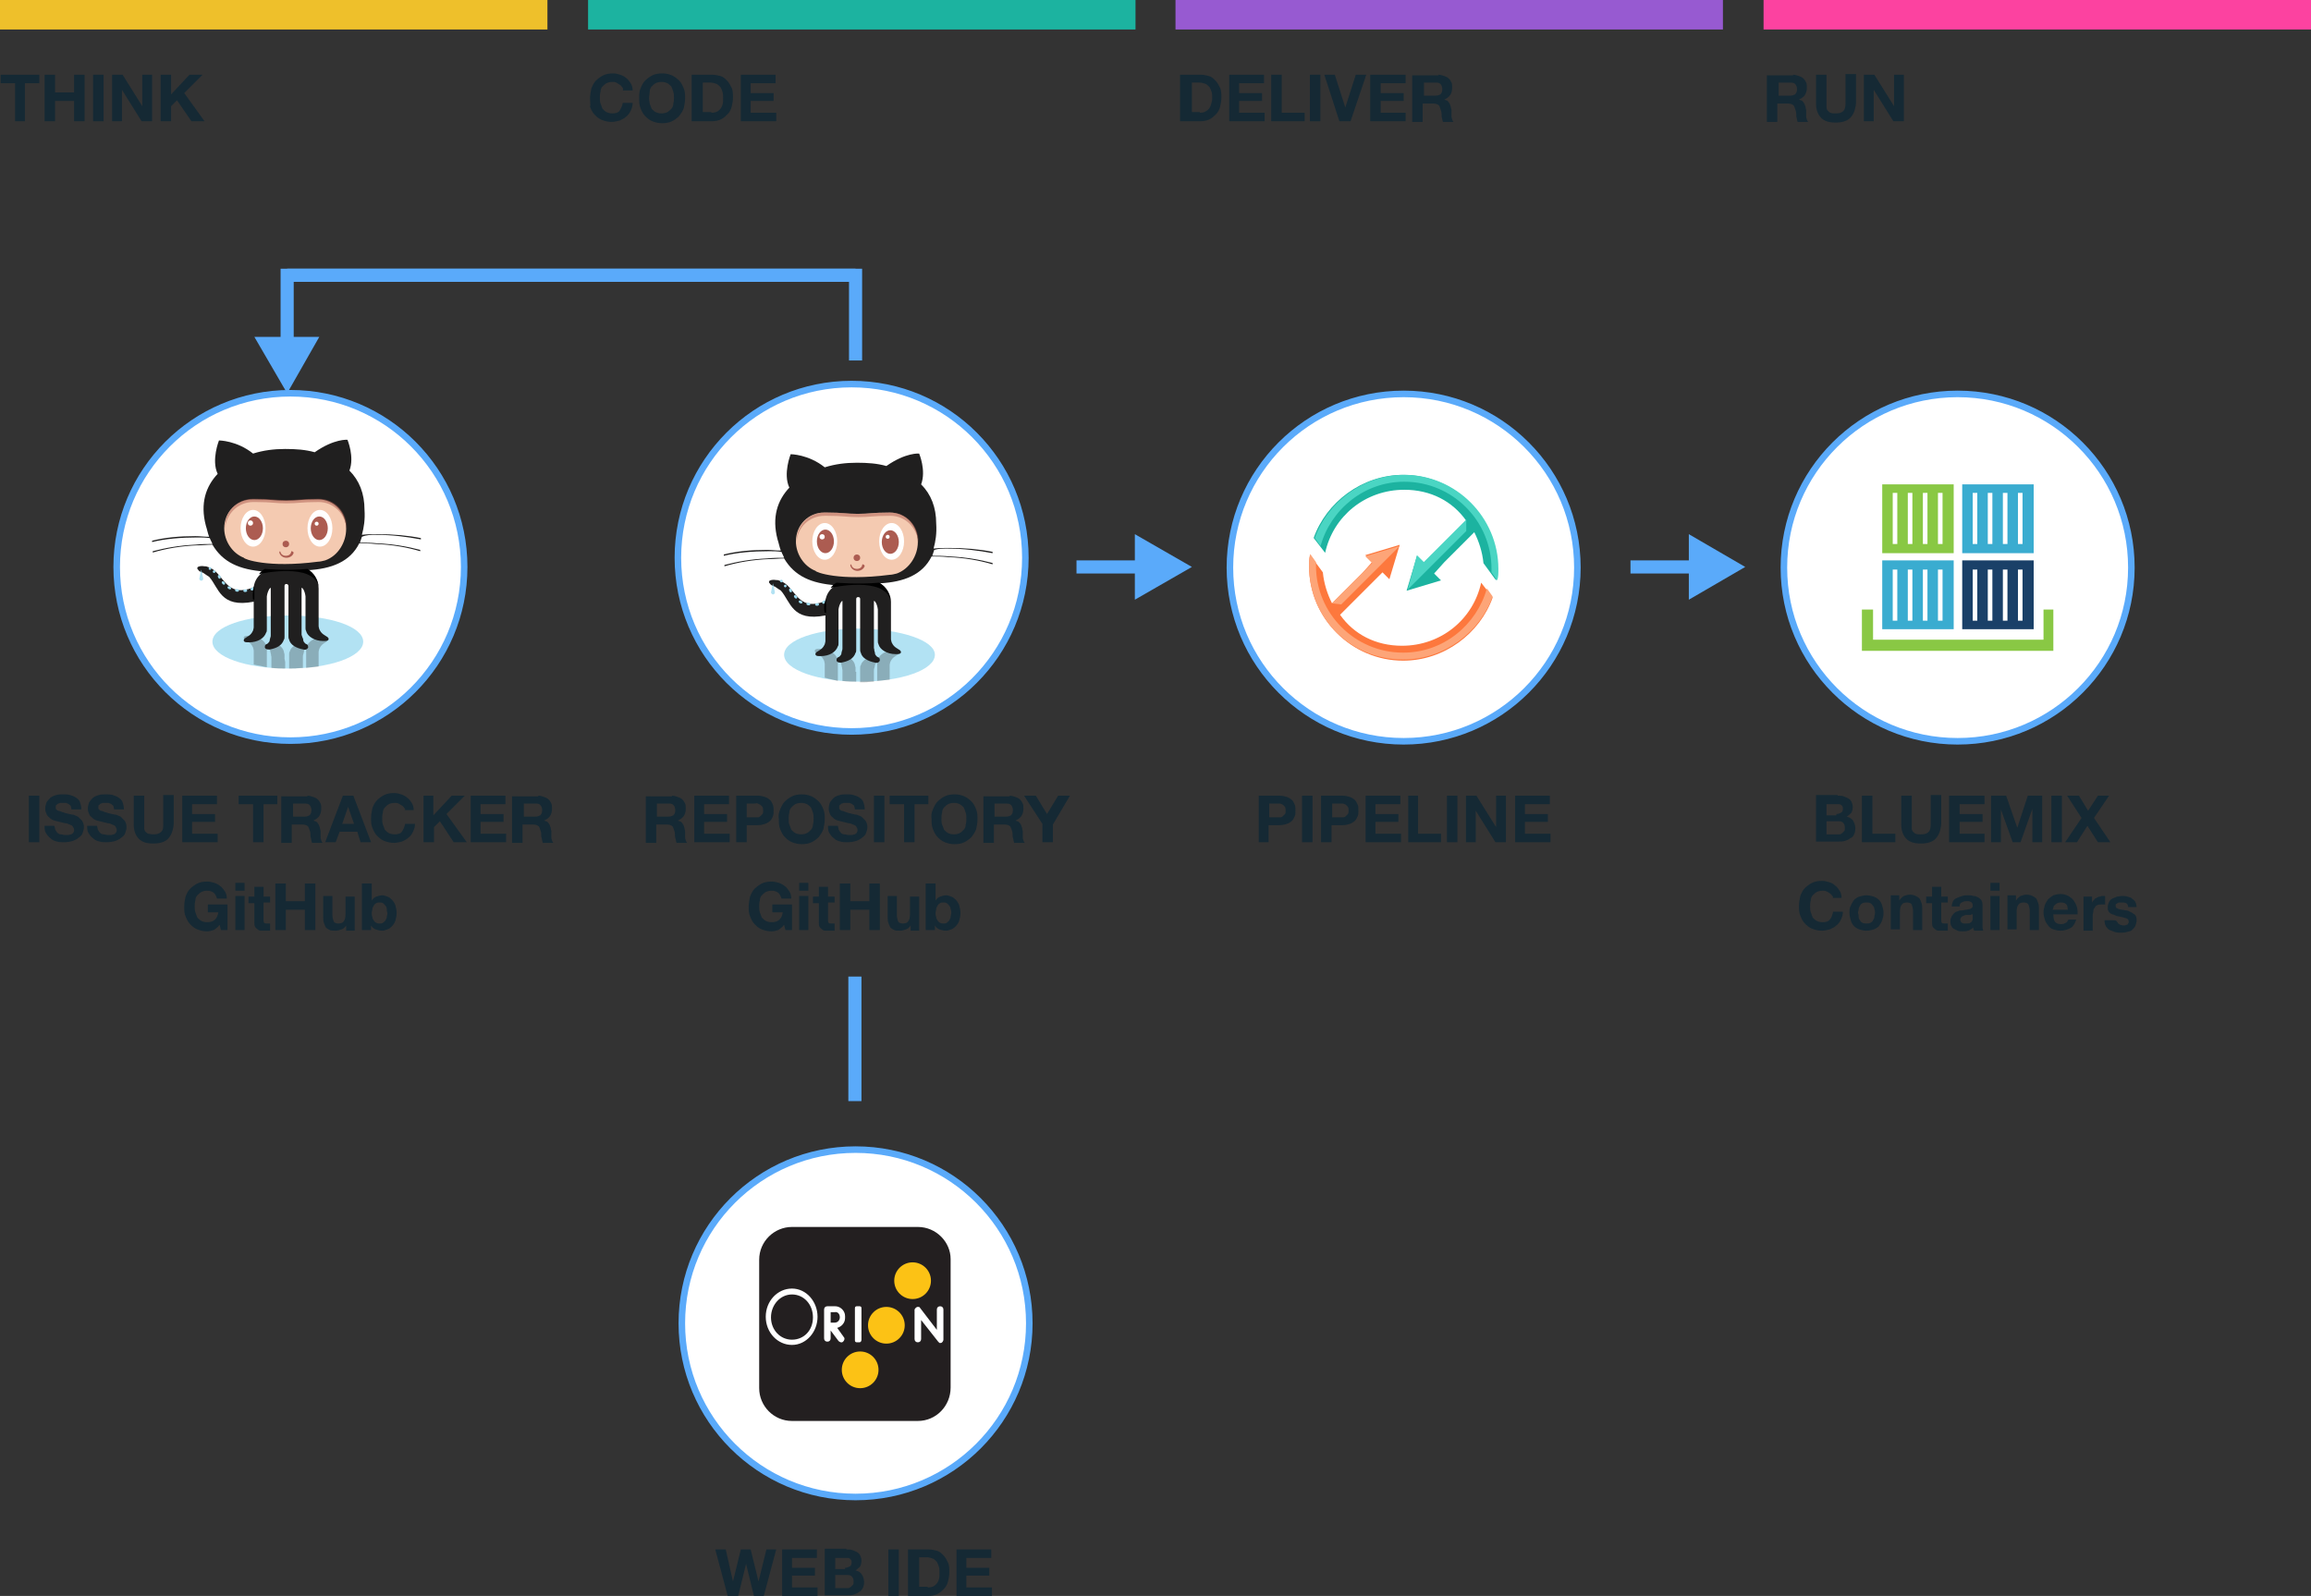 <?xml version="1.0" encoding="utf-8"?>
<!-- Generator: Adobe Illustrator 19.2.1, SVG Export Plug-In . SVG Version: 6.00 Build 0)  -->
<svg version="1.1" id="Layer_1" xmlns="http://www.w3.org/2000/svg" xmlns:xlink="http://www.w3.org/1999/xlink" x="0px" y="0px"
	 viewBox="0 0 352.5 243.5" style="enable-background:new 0 0 352.5 243.5;" xml:space="preserve">
<rect x="0" y="0" width="352.5" height="243.5" fill="#333333" stroke="none"/>
<style type="text/css">
	.st0{fill:#FFFFFF;stroke:#5AAAFA;stroke-miterlimit:10;}
	.st1{fill:#EEC02B;}
	.st2{fill:#1CB3A0;}
	.st3{fill:#975AD1;}
	.st4{fill:#FC42A0;}
	.st5{fill:none;}
	.st6{fill:none;stroke:#5AAAFA;stroke-width:2;stroke-miterlimit:10;}
	.st7{fill:#5AAAFA;}
	.st8{enable-background:new    ;}
	.st9{fill:#152934;}
	.st10{fill:#FD783D;}
	.st11{fill:#FDA578;}
	.st12{fill:#4AD5C3;}
	.st13{fill:#231F20;}
	.st14{fill:#FCC215;}
	.st15{fill:#FFFFFF;}
	.st16{fill:#89C844;}
	.st17{fill:#3AACD0;}
	.st18{fill:#1A4068;}
	.st19{opacity:0.77;fill:#9CDAF0;enable-background:new    ;}
	.st20{opacity:0.35;}
	.st21{opacity:0.77;fill:#201F1F;enable-background:new    ;}
	.st22{fill:#201F1F;}
	.st23{fill:#F4CAB1;}
	.st24{opacity:0.5;fill:#AC5C51;enable-background:new    ;}
	.st25{fill:#AC5C51;}
	.st26{fill:#9CDAF0;}
</style>
<circle class="st0" cx="129.9" cy="85.1" r="26.5"/>
<rect class="st1" width="83.5" height="4.5"/>
<rect x="89.7" class="st2" width="83.5" height="4.5"/>
<rect x="179.3" class="st3" width="83.5" height="4.5"/>
<rect x="269" class="st4" width="83.5" height="4.5"/>
<circle class="st0" cx="44.3" cy="86.5" r="26.5"/>
<circle class="st5" cx="130.4" cy="86.5" r="26.5"/>
<circle class="st0" cx="214.1" cy="86.6" r="26.5"/>
<circle class="st0" cx="298.6" cy="86.6" r="26.5"/>
<line class="st6" x1="43.8" y1="42" x2="130.5" y2="42"/>
<g>
	<g>
		<polyline class="st6" points="43.8,52.8 43.8,42 130.5,42 130.5,55 		"/>
		<g>
			<polygon class="st7" points="48.7,51.4 43.8,60 38.8,51.4 			"/>
		</g>
	</g>
</g>
<line class="st6" x1="130.4" y1="168" x2="130.4" y2="149"/>
<g>
	<g>
		<line class="st6" x1="174.6" y1="86.5" x2="164.2" y2="86.5"/>
		<g>
			<polygon class="st7" points="173.1,81.5 181.8,86.5 173.1,91.5 			"/>
		</g>
	</g>
</g>
<g>
	<g>
		<line class="st6" x1="259.1" y1="86.5" x2="248.7" y2="86.5"/>
		<g>
			<polygon class="st7" points="257.6,81.5 266.2,86.5 257.6,91.5 			"/>
		</g>
	</g>
</g>
<circle class="st0" cx="130.5" cy="201.9" r="26.5"/>
<g class="st8">
	<path class="st9" d="M6,121.4v7.1H4.4v-7.1H6z"/>
	<path class="st9" d="M8.5,126.7c0.1,0.2,0.2,0.3,0.3,0.4c0.1,0.1,0.3,0.2,0.5,0.2c0.2,0,0.4,0.1,0.6,0.1c0.1,0,0.3,0,0.5,0
		s0.3-0.1,0.5-0.1c0.1-0.1,0.3-0.2,0.3-0.3c0.1-0.1,0.1-0.3,0.1-0.4c0-0.2-0.1-0.3-0.2-0.5s-0.3-0.2-0.5-0.3
		c-0.2-0.1-0.4-0.2-0.7-0.2c-0.3-0.1-0.5-0.1-0.8-0.2c-0.3-0.1-0.5-0.1-0.8-0.2s-0.5-0.2-0.7-0.4c-0.2-0.2-0.4-0.3-0.5-0.6
		c-0.1-0.2-0.2-0.5-0.2-0.8c0-0.4,0.1-0.7,0.2-1c0.2-0.3,0.4-0.5,0.6-0.7c0.3-0.2,0.5-0.3,0.9-0.4c0.3-0.1,0.6-0.1,1-0.1
		c0.4,0,0.7,0,1.1,0.1c0.3,0.1,0.6,0.2,0.9,0.4c0.3,0.2,0.5,0.4,0.6,0.7s0.2,0.6,0.2,1.1h-1.5c0-0.2-0.1-0.4-0.1-0.5
		s-0.2-0.2-0.3-0.3c-0.1-0.1-0.3-0.1-0.4-0.2c-0.2,0-0.3,0-0.5,0c-0.1,0-0.3,0-0.4,0c-0.1,0-0.2,0.1-0.3,0.1s-0.2,0.2-0.3,0.2
		c-0.1,0.1-0.1,0.2-0.1,0.4c0,0.1,0,0.3,0.1,0.3c0.1,0.1,0.2,0.2,0.3,0.2s0.4,0.1,0.6,0.2c0.3,0.1,0.6,0.2,1.1,0.3
		c0.1,0,0.3,0.1,0.6,0.1c0.2,0.1,0.5,0.2,0.7,0.3c0.2,0.2,0.4,0.4,0.6,0.6c0.2,0.3,0.3,0.6,0.3,1c0,0.3-0.1,0.6-0.2,0.9
		c-0.1,0.3-0.3,0.5-0.6,0.7c-0.2,0.2-0.6,0.4-0.9,0.5s-0.8,0.2-1.3,0.2c-0.4,0-0.8,0-1.1-0.1c-0.4-0.1-0.7-0.2-1-0.5
		c-0.3-0.2-0.5-0.5-0.7-0.8c-0.2-0.3-0.2-0.7-0.2-1.1h1.5C8.4,126.4,8.4,126.6,8.5,126.7z"/>
	<path class="st9" d="M15,126.7c0.1,0.2,0.2,0.3,0.3,0.4c0.1,0.1,0.3,0.2,0.5,0.2c0.2,0,0.4,0.1,0.6,0.1c0.1,0,0.3,0,0.5,0
		s0.3-0.1,0.5-0.1c0.1-0.1,0.3-0.2,0.3-0.3c0.1-0.1,0.1-0.3,0.1-0.4c0-0.2-0.1-0.3-0.2-0.5s-0.3-0.2-0.5-0.3
		c-0.2-0.1-0.4-0.2-0.7-0.2c-0.3-0.1-0.5-0.1-0.8-0.2c-0.3-0.1-0.5-0.1-0.8-0.2s-0.5-0.2-0.7-0.4c-0.2-0.2-0.4-0.3-0.5-0.6
		c-0.1-0.2-0.2-0.5-0.2-0.8c0-0.4,0.1-0.7,0.2-1c0.2-0.3,0.4-0.5,0.6-0.7c0.3-0.2,0.5-0.3,0.9-0.4c0.3-0.1,0.6-0.1,1-0.1
		c0.4,0,0.7,0,1.1,0.1c0.3,0.1,0.6,0.2,0.9,0.4c0.3,0.2,0.5,0.4,0.6,0.7s0.2,0.6,0.2,1.1h-1.5c0-0.2-0.1-0.4-0.1-0.5
		s-0.2-0.2-0.3-0.3c-0.1-0.1-0.3-0.1-0.4-0.2c-0.2,0-0.3,0-0.5,0c-0.1,0-0.3,0-0.4,0c-0.1,0-0.2,0.1-0.3,0.1s-0.2,0.2-0.3,0.2
		c-0.1,0.1-0.1,0.2-0.1,0.4c0,0.1,0,0.3,0.1,0.3c0.1,0.1,0.2,0.2,0.3,0.2s0.4,0.1,0.6,0.2c0.3,0.1,0.6,0.2,1.1,0.3
		c0.1,0,0.3,0.1,0.6,0.1c0.2,0.1,0.5,0.2,0.7,0.3c0.2,0.2,0.4,0.4,0.6,0.6c0.2,0.3,0.3,0.6,0.3,1c0,0.3-0.1,0.6-0.2,0.9
		c-0.1,0.3-0.3,0.5-0.6,0.7c-0.2,0.2-0.6,0.4-0.9,0.5s-0.8,0.2-1.3,0.2c-0.4,0-0.8,0-1.1-0.1c-0.4-0.1-0.7-0.2-1-0.5
		c-0.3-0.2-0.5-0.5-0.7-0.8c-0.2-0.3-0.2-0.7-0.2-1.1h1.5C14.9,126.4,14.9,126.6,15,126.7z"/>
	<path class="st9" d="M25.6,128c-0.5,0.5-1.3,0.7-2.2,0.7c-1,0-1.7-0.2-2.2-0.7c-0.5-0.5-0.8-1.2-0.8-2.2v-4.4h1.6v4.4
		c0,0.2,0,0.4,0,0.6c0,0.2,0.1,0.4,0.2,0.5c0.1,0.1,0.3,0.3,0.4,0.3s0.4,0.1,0.8,0.1c0.6,0,0.9-0.1,1.2-0.4s0.3-0.6,0.3-1.2v-4.4
		h1.6v4.4C26.4,126.8,26.1,127.5,25.6,128z"/>
	<path class="st9" d="M33.1,121.4v1.3h-3.8v1.5h3.5v1.2h-3.5v1.8h3.9v1.3h-5.4v-7.1H33.1z"/>
	<path class="st9" d="M36.4,122.7v-1.3h5.9v1.3h-2.1v5.8h-1.6v-5.8H36.4z"/>
	<path class="st9" d="M46.9,121.4c0.3,0,0.6,0.1,0.9,0.2c0.3,0.1,0.5,0.2,0.7,0.4c0.2,0.2,0.3,0.4,0.4,0.6c0.1,0.2,0.1,0.5,0.1,0.8
		c0,0.4-0.1,0.8-0.3,1.1c-0.2,0.3-0.5,0.5-0.9,0.7v0c0.2,0.1,0.4,0.1,0.5,0.2c0.1,0.1,0.2,0.2,0.3,0.4c0.1,0.1,0.1,0.3,0.2,0.5
		c0,0.2,0.1,0.4,0.1,0.5c0,0.1,0,0.2,0,0.4c0,0.2,0,0.3,0,0.5c0,0.2,0,0.3,0.1,0.5c0,0.1,0.1,0.3,0.2,0.4h-1.6
		c-0.1-0.2-0.1-0.5-0.2-0.8s0-0.6-0.1-0.9c-0.1-0.4-0.2-0.6-0.3-0.8c-0.2-0.2-0.5-0.3-0.9-0.3h-1.6v2.8h-1.6v-7.1H46.9z M46.4,124.6
		c0.4,0,0.6-0.1,0.8-0.2c0.2-0.2,0.3-0.4,0.3-0.8c0-0.3-0.1-0.6-0.3-0.8c-0.2-0.2-0.5-0.2-0.8-0.2h-1.7v2H46.4z"/>
	<path class="st9" d="M53.9,121.4l2.7,7.1h-1.6l-0.5-1.6h-2.7l-0.6,1.6h-1.6l2.7-7.1H53.9z M54,125.7l-0.9-2.6h0l-0.9,2.6H54z"/>
	<path class="st9" d="M61.7,123.3c-0.1-0.1-0.2-0.3-0.4-0.4s-0.3-0.2-0.5-0.3c-0.2-0.1-0.4-0.1-0.6-0.1c-0.4,0-0.7,0.1-0.9,0.2
		c-0.2,0.1-0.4,0.3-0.6,0.5c-0.2,0.2-0.3,0.5-0.3,0.8c-0.1,0.3-0.1,0.6-0.1,0.9c0,0.3,0,0.6,0.1,0.9c0.1,0.3,0.2,0.5,0.3,0.8
		c0.2,0.2,0.4,0.4,0.6,0.5c0.2,0.1,0.5,0.2,0.9,0.2c0.5,0,0.9-0.1,1.1-0.4s0.4-0.7,0.5-1.2h1.5c0,0.4-0.1,0.8-0.3,1.2
		c-0.2,0.4-0.4,0.7-0.7,0.9c-0.3,0.3-0.6,0.4-1,0.6c-0.4,0.1-0.8,0.2-1.2,0.2c-0.5,0-1-0.1-1.5-0.3s-0.8-0.5-1.1-0.8
		c-0.3-0.3-0.5-0.7-0.7-1.2c-0.2-0.5-0.2-0.9-0.2-1.5c0-0.5,0.1-1,0.2-1.5c0.2-0.5,0.4-0.9,0.7-1.2c0.3-0.3,0.7-0.6,1.1-0.8
		s0.9-0.3,1.5-0.3c0.4,0,0.8,0.1,1.1,0.2s0.7,0.3,0.9,0.5c0.3,0.2,0.5,0.5,0.7,0.8c0.2,0.3,0.3,0.7,0.3,1.1h-1.5
		C61.9,123.6,61.8,123.4,61.7,123.3z"/>
	<path class="st9" d="M66.1,121.4v3l2.8-3h2l-2.8,2.8l3.1,4.3h-2l-2.1-3.2l-0.9,0.9v2.3h-1.6v-7.1H66.1z"/>
	<path class="st9" d="M77.1,121.4v1.3h-3.8v1.5h3.5v1.2h-3.5v1.8h3.9v1.3h-5.4v-7.1H77.1z"/>
	<path class="st9" d="M82.1,121.4c0.3,0,0.6,0.1,0.9,0.2c0.3,0.1,0.5,0.2,0.7,0.4c0.2,0.2,0.3,0.4,0.4,0.6c0.1,0.2,0.1,0.5,0.1,0.8
		c0,0.4-0.1,0.8-0.3,1.1c-0.2,0.3-0.5,0.5-0.9,0.7v0c0.2,0.1,0.4,0.1,0.5,0.2c0.1,0.1,0.2,0.2,0.3,0.4c0.1,0.1,0.1,0.3,0.2,0.5
		c0,0.2,0.1,0.4,0.1,0.5c0,0.1,0,0.2,0,0.4c0,0.2,0,0.3,0,0.5c0,0.2,0,0.3,0.1,0.5c0,0.1,0.1,0.3,0.2,0.4h-1.6
		c-0.1-0.2-0.1-0.5-0.2-0.8s0-0.6-0.1-0.9c-0.1-0.4-0.2-0.6-0.3-0.8c-0.2-0.2-0.5-0.3-0.9-0.3h-1.6v2.8h-1.6v-7.1H82.1z M81.6,124.6
		c0.4,0,0.6-0.1,0.8-0.2c0.2-0.2,0.3-0.4,0.3-0.8c0-0.3-0.1-0.6-0.3-0.8c-0.2-0.2-0.5-0.2-0.8-0.2h-1.7v2H81.6z"/>
</g>
<g class="st8">
	<path class="st9" d="M0.1,12.7v-1.3H6v1.3H3.8v5.8H2.3v-5.8H0.1z"/>
	<path class="st9" d="M8.4,11.4v2.7h2.9v-2.7h1.6v7.1h-1.6v-3.1H8.4v3.1H6.8v-7.1H8.4z"/>
	<path class="st9" d="M15.8,11.4v7.1h-1.6v-7.1H15.8z"/>
	<path class="st9" d="M18.7,11.4l3,4.8h0v-4.8h1.5v7.1h-1.6l-3-4.8h0v4.8h-1.5v-7.1H18.7z"/>
	<path class="st9" d="M26.1,11.4v3l2.8-3h2l-2.8,2.8l3.1,4.3h-2L27,15.3l-0.9,0.9v2.3h-1.6v-7.1H26.1z"/>
</g>
<g class="st8">
	<path class="st9" d="M94.9,13.3c-0.1-0.1-0.2-0.3-0.4-0.4s-0.3-0.2-0.5-0.3c-0.2-0.1-0.4-0.1-0.6-0.1c-0.4,0-0.7,0.1-0.9,0.2
		c-0.2,0.1-0.4,0.3-0.6,0.5c-0.2,0.2-0.3,0.5-0.3,0.8c-0.1,0.3-0.1,0.6-0.1,0.9c0,0.3,0,0.6,0.1,0.9c0.1,0.3,0.2,0.5,0.3,0.8
		c0.2,0.2,0.4,0.4,0.6,0.5c0.2,0.1,0.5,0.2,0.9,0.2c0.5,0,0.9-0.1,1.1-0.4s0.4-0.7,0.5-1.2h1.5c0,0.4-0.1,0.8-0.3,1.2
		c-0.2,0.4-0.4,0.7-0.7,0.9c-0.3,0.3-0.6,0.4-1,0.6c-0.4,0.1-0.8,0.2-1.2,0.2c-0.5,0-1-0.1-1.5-0.3s-0.8-0.5-1.1-0.8
		c-0.3-0.3-0.5-0.7-0.7-1.2C90.1,16,90,15.5,90,15c0-0.5,0.1-1,0.2-1.5c0.2-0.5,0.4-0.9,0.7-1.2c0.3-0.3,0.7-0.6,1.1-0.8
		s0.9-0.3,1.5-0.3c0.4,0,0.8,0.1,1.1,0.2s0.7,0.3,0.9,0.5c0.3,0.2,0.5,0.5,0.7,0.8c0.2,0.3,0.3,0.7,0.3,1.1h-1.5
		C95.1,13.6,95,13.4,94.9,13.3z"/>
	<path class="st9" d="M97.7,13.5c0.2-0.5,0.4-0.9,0.7-1.2c0.3-0.3,0.7-0.6,1.1-0.8s0.9-0.3,1.5-0.3c0.6,0,1,0.1,1.5,0.3
		c0.4,0.2,0.8,0.5,1.1,0.8c0.3,0.3,0.5,0.7,0.7,1.2c0.2,0.5,0.2,1,0.2,1.5c0,0.5-0.1,1-0.2,1.5c-0.2,0.5-0.4,0.8-0.7,1.2
		c-0.3,0.3-0.7,0.6-1.1,0.8c-0.4,0.2-0.9,0.3-1.5,0.3c-0.5,0-1-0.1-1.5-0.3s-0.8-0.5-1.1-0.8c-0.3-0.3-0.5-0.7-0.7-1.2
		c-0.2-0.5-0.2-0.9-0.2-1.5C97.5,14.4,97.5,13.9,97.7,13.5z M99.1,15.8c0.1,0.3,0.2,0.5,0.3,0.8c0.2,0.2,0.4,0.4,0.6,0.5
		c0.2,0.1,0.5,0.2,0.9,0.2c0.4,0,0.7-0.1,0.9-0.2c0.2-0.1,0.4-0.3,0.6-0.5c0.2-0.2,0.3-0.5,0.3-0.8c0.1-0.3,0.1-0.6,0.1-0.9
		c0-0.3,0-0.6-0.1-0.9c-0.1-0.3-0.2-0.6-0.3-0.8c-0.2-0.2-0.4-0.4-0.6-0.5s-0.5-0.2-0.9-0.2c-0.4,0-0.7,0.1-0.9,0.2
		c-0.2,0.1-0.4,0.3-0.6,0.5c-0.2,0.2-0.3,0.5-0.3,0.8C99.1,14.3,99,14.6,99,15C99,15.3,99.1,15.6,99.1,15.8z"/>
	<path class="st9" d="M108.6,11.4c0.5,0,0.9,0.1,1.3,0.2c0.4,0.1,0.7,0.4,1,0.7c0.3,0.3,0.5,0.7,0.7,1.1c0.2,0.4,0.2,1,0.2,1.5
		c0,0.5-0.1,1-0.2,1.4c-0.1,0.4-0.3,0.8-0.6,1.1c-0.3,0.3-0.6,0.6-1,0.8c-0.4,0.2-0.9,0.3-1.4,0.3h-3.1v-7.1H108.6z M108.5,17.2
		c0.2,0,0.4,0,0.7-0.1s0.4-0.2,0.6-0.4c0.2-0.2,0.3-0.4,0.4-0.7s0.1-0.6,0.1-1c0-0.4,0-0.7-0.1-1s-0.2-0.5-0.3-0.7
		c-0.2-0.2-0.4-0.4-0.6-0.5c-0.3-0.1-0.6-0.2-1-0.2h-1.1v4.5H108.5z"/>
	<path class="st9" d="M118.3,11.4v1.3h-3.8v1.5h3.5v1.2h-3.5v1.8h3.9v1.3H113v-7.1H118.3z"/>
</g>
<g class="st8">
	<path class="st9" d="M183.1,11.4c0.5,0,0.9,0.1,1.3,0.2c0.4,0.1,0.7,0.4,1,0.7c0.3,0.3,0.5,0.7,0.7,1.1c0.2,0.4,0.2,1,0.2,1.5
		c0,0.5-0.1,1-0.2,1.4c-0.1,0.4-0.3,0.8-0.6,1.1c-0.3,0.3-0.6,0.6-1,0.8c-0.4,0.2-0.9,0.3-1.4,0.3H180v-7.1H183.1z M183,17.2
		c0.2,0,0.4,0,0.7-0.1c0.2-0.1,0.4-0.2,0.6-0.4c0.2-0.2,0.3-0.4,0.4-0.7c0.1-0.3,0.2-0.6,0.2-1c0-0.4,0-0.7-0.1-1
		c-0.1-0.3-0.2-0.5-0.3-0.7c-0.2-0.2-0.4-0.4-0.6-0.5c-0.3-0.1-0.6-0.2-1-0.2h-1.1v4.5H183z"/>
	<path class="st9" d="M192.8,11.4v1.3H189v1.5h3.5v1.2H189v1.8h3.9v1.3h-5.4v-7.1H192.8z"/>
	<path class="st9" d="M195.5,11.4v5.8h3.5v1.3h-5.1v-7.1H195.5z"/>
	<path class="st9" d="M201.4,11.4v7.1h-1.6v-7.1H201.4z"/>
	<path class="st9" d="M204.3,18.5l-2.3-7.1h1.6l1.6,5h0l1.6-5h1.6l-2.4,7.1H204.3z"/>
	<path class="st9" d="M214.4,11.4v1.3h-3.8v1.5h3.5v1.2h-3.5v1.8h3.8v1.3h-5.4v-7.1H214.4z"/>
	<path class="st9" d="M219.4,11.4c0.3,0,0.6,0.1,0.9,0.2c0.3,0.1,0.5,0.2,0.7,0.4c0.2,0.2,0.3,0.4,0.4,0.6c0.1,0.2,0.1,0.5,0.1,0.8
		c0,0.4-0.1,0.8-0.3,1.1s-0.5,0.5-0.9,0.7v0c0.2,0.1,0.4,0.1,0.5,0.2c0.1,0.1,0.2,0.2,0.3,0.4c0.1,0.1,0.1,0.3,0.2,0.5
		c0,0.2,0.1,0.4,0.1,0.5c0,0.1,0,0.2,0,0.4c0,0.2,0,0.3,0,0.5c0,0.2,0,0.3,0.1,0.5c0,0.1,0.1,0.3,0.2,0.4h-1.6
		c-0.1-0.2-0.1-0.5-0.2-0.8c0-0.3,0-0.6-0.1-0.9c-0.1-0.4-0.2-0.6-0.3-0.8c-0.2-0.2-0.5-0.3-0.9-0.3h-1.6v2.8h-1.6v-7.1H219.4z
		 M218.9,14.6c0.4,0,0.6-0.1,0.8-0.2c0.2-0.2,0.3-0.4,0.3-0.8c0-0.3-0.1-0.6-0.3-0.8c-0.2-0.2-0.5-0.2-0.8-0.2h-1.7v2H218.9z"/>
</g>
<g class="st8">
	<path class="st9" d="M273.5,11.4c0.3,0,0.6,0.1,0.9,0.2c0.3,0.1,0.5,0.2,0.7,0.4c0.2,0.2,0.3,0.4,0.4,0.6c0.1,0.2,0.1,0.5,0.1,0.8
		c0,0.4-0.1,0.8-0.3,1.1s-0.5,0.5-0.9,0.7v0c0.2,0.1,0.4,0.1,0.5,0.2c0.1,0.1,0.2,0.2,0.3,0.4c0.1,0.1,0.1,0.3,0.2,0.5
		c0,0.2,0.1,0.4,0.1,0.5c0,0.1,0,0.2,0,0.4c0,0.2,0,0.3,0,0.5c0,0.2,0,0.3,0.1,0.5c0,0.1,0.1,0.3,0.2,0.4h-1.6
		c-0.1-0.2-0.1-0.5-0.2-0.8c0-0.3,0-0.6-0.1-0.9c-0.1-0.4-0.2-0.6-0.3-0.8c-0.2-0.2-0.5-0.3-0.9-0.3h-1.6v2.8h-1.6v-7.1H273.5z
		 M273,14.6c0.4,0,0.6-0.1,0.8-0.2c0.2-0.2,0.3-0.4,0.3-0.8c0-0.3-0.1-0.6-0.3-0.8c-0.2-0.2-0.5-0.2-0.8-0.2h-1.7v2H273z"/>
	<path class="st9" d="M282.2,18c-0.5,0.5-1.3,0.7-2.2,0.7c-1,0-1.7-0.2-2.2-0.7s-0.8-1.2-0.8-2.2v-4.4h1.6v4.4c0,0.2,0,0.4,0,0.6
		s0.1,0.4,0.2,0.5s0.3,0.3,0.4,0.3c0.2,0.1,0.4,0.1,0.8,0.1c0.6,0,0.9-0.1,1.2-0.4c0.2-0.2,0.3-0.6,0.3-1.2v-4.4h1.6v4.4
		C283,16.8,282.7,17.5,282.2,18z"/>
	<path class="st9" d="M285.9,11.4l3,4.8h0v-4.8h1.5v7.1h-1.6l-3-4.8h0v4.8h-1.5v-7.1H285.9z"/>
</g>
<g class="st8">
	<path class="st9" d="M280.3,121.4c0.3,0,0.7,0,0.9,0.1c0.3,0.1,0.5,0.2,0.7,0.3c0.2,0.1,0.4,0.3,0.5,0.5c0.1,0.2,0.2,0.5,0.2,0.8
		c0,0.4-0.1,0.7-0.2,0.9c-0.2,0.2-0.4,0.4-0.7,0.6c0.4,0.1,0.8,0.3,1,0.7s0.3,0.7,0.3,1.1c0,0.4-0.1,0.7-0.2,0.9
		c-0.1,0.3-0.3,0.5-0.6,0.6c-0.2,0.2-0.5,0.3-0.8,0.4c-0.3,0.1-0.6,0.1-0.9,0.1H277v-7.1H280.3z M280.1,124.2c0.3,0,0.5-0.1,0.7-0.2
		c0.2-0.1,0.3-0.3,0.3-0.6c0-0.2,0-0.3-0.1-0.4s-0.1-0.2-0.2-0.2c-0.1-0.1-0.2-0.1-0.3-0.1s-0.3,0-0.4,0h-1.5v1.7H280.1z
		 M280.2,127.3c0.2,0,0.3,0,0.4,0c0.1,0,0.3-0.1,0.4-0.2c0.1-0.1,0.2-0.2,0.3-0.3s0.1-0.3,0.1-0.5c0-0.4-0.1-0.6-0.3-0.8
		c-0.2-0.2-0.5-0.2-0.8-0.2h-1.7v2H280.2z"/>
	<path class="st9" d="M285.6,121.4v5.8h3.5v1.3H284v-7.1H285.6z"/>
	<path class="st9" d="M295.2,128c-0.5,0.5-1.3,0.7-2.2,0.7c-1,0-1.7-0.2-2.2-0.7c-0.5-0.5-0.8-1.2-0.8-2.2v-4.4h1.6v4.4
		c0,0.2,0,0.4,0,0.6c0,0.2,0.1,0.4,0.2,0.5c0.1,0.1,0.3,0.3,0.4,0.3c0.2,0.1,0.4,0.1,0.8,0.1c0.6,0,0.9-0.1,1.2-0.4
		c0.2-0.2,0.3-0.6,0.3-1.2v-4.4h1.6v4.4C296,126.8,295.7,127.5,295.2,128z"/>
	<path class="st9" d="M302.7,121.4v1.3h-3.8v1.5h3.5v1.2h-3.5v1.8h3.8v1.3h-5.4v-7.1H302.7z"/>
	<path class="st9" d="M306,121.4l1.7,4.9h0l1.6-4.9h2.2v7.1H310v-5.1h0l-1.8,5.1h-1.2l-1.8-5h0v5h-1.5v-7.1H306z"/>
	<path class="st9" d="M314.5,121.4v7.1h-1.6v-7.1H314.5z"/>
	<path class="st9" d="M315.3,121.4h1.8l1.4,2.3l1.5-2.3h1.7l-2.3,3.4l2.5,3.7H320l-1.6-2.5l-1.6,2.5h-1.8l2.5-3.7L315.3,121.4z"/>
</g>
<g class="st8">
	<path class="st9" d="M102.5,121.4c0.3,0,0.6,0.1,0.9,0.2c0.3,0.1,0.5,0.2,0.7,0.4c0.2,0.2,0.3,0.4,0.4,0.6c0.1,0.2,0.1,0.5,0.1,0.8
		c0,0.4-0.1,0.8-0.3,1.1c-0.2,0.3-0.5,0.5-0.9,0.7v0c0.2,0.1,0.4,0.1,0.5,0.2c0.1,0.1,0.2,0.2,0.3,0.4c0.1,0.1,0.1,0.3,0.2,0.5
		c0,0.2,0.1,0.4,0.1,0.5c0,0.1,0,0.2,0,0.4c0,0.2,0,0.3,0,0.5c0,0.2,0,0.3,0.1,0.5c0,0.1,0.1,0.3,0.2,0.4h-1.6
		c-0.1-0.2-0.1-0.5-0.2-0.8s0-0.6-0.1-0.9c-0.1-0.4-0.2-0.6-0.3-0.8c-0.2-0.2-0.5-0.3-0.9-0.3h-1.6v2.8h-1.6v-7.1H102.5z
		 M101.9,124.6c0.4,0,0.6-0.1,0.8-0.2c0.2-0.2,0.3-0.4,0.3-0.8c0-0.3-0.1-0.6-0.3-0.8c-0.2-0.2-0.5-0.2-0.8-0.2h-1.7v2H101.9z"/>
	<path class="st9" d="M111.2,121.4v1.3h-3.8v1.5h3.5v1.2h-3.5v1.8h3.9v1.3h-5.4v-7.1H111.2z"/>
	<path class="st9" d="M115.6,121.4c0.4,0,0.8,0.1,1.1,0.2s0.6,0.3,0.8,0.5c0.2,0.2,0.3,0.5,0.4,0.7c0.1,0.3,0.1,0.6,0.1,0.9
		c0,0.3,0,0.6-0.1,0.8c-0.1,0.3-0.2,0.5-0.4,0.7c-0.2,0.2-0.5,0.4-0.8,0.5s-0.7,0.2-1.1,0.2h-1.7v2.6h-1.6v-7.1H115.6z M115.1,124.7
		c0.2,0,0.4,0,0.5,0c0.2,0,0.3-0.1,0.4-0.2c0.1-0.1,0.2-0.2,0.3-0.3c0.1-0.1,0.1-0.3,0.1-0.5s0-0.4-0.1-0.6
		c-0.1-0.1-0.2-0.2-0.3-0.3c-0.1-0.1-0.3-0.1-0.4-0.2s-0.3,0-0.5,0h-1.2v2.1H115.1z"/>
	<path class="st9" d="M119,123.5c0.2-0.5,0.4-0.9,0.7-1.2c0.3-0.3,0.7-0.6,1.1-0.8s0.9-0.3,1.5-0.3c0.6,0,1,0.1,1.5,0.3
		c0.4,0.2,0.8,0.5,1.1,0.8c0.3,0.3,0.5,0.7,0.7,1.2c0.2,0.5,0.2,1,0.2,1.5c0,0.5-0.1,1-0.2,1.5c-0.2,0.5-0.4,0.8-0.7,1.2
		c-0.3,0.3-0.7,0.6-1.1,0.8c-0.4,0.2-0.9,0.3-1.5,0.3c-0.5,0-1-0.1-1.5-0.3s-0.8-0.5-1.1-0.8c-0.3-0.3-0.5-0.7-0.7-1.2
		c-0.2-0.5-0.2-0.9-0.2-1.5C118.7,124.4,118.8,123.9,119,123.5z M120.4,125.8c0.1,0.3,0.2,0.5,0.3,0.8c0.2,0.2,0.4,0.4,0.6,0.5
		c0.2,0.1,0.5,0.2,0.9,0.2c0.4,0,0.7-0.1,0.9-0.2c0.2-0.1,0.4-0.3,0.6-0.5c0.2-0.2,0.3-0.5,0.3-0.8c0.1-0.3,0.1-0.6,0.1-0.9
		c0-0.3,0-0.6-0.1-0.9c-0.1-0.3-0.2-0.6-0.3-0.8c-0.2-0.2-0.4-0.4-0.6-0.5s-0.5-0.2-0.9-0.2c-0.4,0-0.7,0.1-0.9,0.2
		c-0.2,0.1-0.4,0.3-0.6,0.5c-0.2,0.2-0.3,0.5-0.3,0.8c-0.1,0.3-0.1,0.6-0.1,0.9C120.3,125.3,120.3,125.6,120.4,125.8z"/>
	<path class="st9" d="M128,126.7c0.1,0.2,0.2,0.3,0.3,0.4c0.1,0.1,0.3,0.2,0.5,0.2c0.2,0,0.4,0.1,0.6,0.1c0.1,0,0.3,0,0.5,0
		s0.3-0.1,0.5-0.1c0.1-0.1,0.3-0.2,0.3-0.3c0.1-0.1,0.1-0.3,0.1-0.4c0-0.2-0.1-0.3-0.2-0.5s-0.3-0.2-0.5-0.3
		c-0.2-0.1-0.4-0.2-0.7-0.2c-0.3-0.1-0.5-0.1-0.8-0.2c-0.3-0.1-0.5-0.1-0.8-0.2s-0.5-0.2-0.7-0.4c-0.2-0.2-0.4-0.3-0.5-0.6
		c-0.1-0.2-0.2-0.5-0.2-0.8c0-0.4,0.1-0.7,0.2-1c0.2-0.3,0.4-0.5,0.6-0.7c0.3-0.2,0.5-0.3,0.9-0.4c0.3-0.1,0.6-0.1,1-0.1
		c0.4,0,0.7,0,1.1,0.1c0.3,0.1,0.6,0.2,0.9,0.4c0.3,0.2,0.5,0.4,0.6,0.7s0.2,0.6,0.2,1.1h-1.5c0-0.2-0.1-0.4-0.1-0.5
		s-0.2-0.2-0.3-0.3c-0.1-0.1-0.3-0.1-0.4-0.2c-0.2,0-0.3,0-0.5,0c-0.1,0-0.3,0-0.4,0c-0.1,0-0.2,0.1-0.3,0.1s-0.2,0.2-0.3,0.2
		c-0.1,0.1-0.1,0.2-0.1,0.4c0,0.1,0,0.3,0.1,0.3c0.1,0.1,0.2,0.2,0.3,0.2s0.4,0.1,0.6,0.2c0.3,0.1,0.6,0.2,1.1,0.3
		c0.1,0,0.3,0.1,0.6,0.1c0.2,0.1,0.5,0.2,0.7,0.3c0.2,0.2,0.4,0.4,0.6,0.6c0.2,0.3,0.3,0.6,0.3,1c0,0.3-0.1,0.6-0.2,0.9
		c-0.1,0.3-0.3,0.5-0.6,0.7c-0.2,0.2-0.6,0.4-0.9,0.5s-0.8,0.2-1.3,0.2c-0.4,0-0.8,0-1.1-0.1c-0.4-0.1-0.7-0.2-1-0.5
		c-0.3-0.2-0.5-0.5-0.7-0.8c-0.2-0.3-0.2-0.7-0.2-1.1h1.5C127.9,126.4,127.9,126.6,128,126.7z"/>
	<path class="st9" d="M134.9,121.4v7.1h-1.6v-7.1H134.9z"/>
	<path class="st9" d="M135.7,122.7v-1.3h5.9v1.3h-2.1v5.8h-1.6v-5.8H135.7z"/>
	<path class="st9" d="M142.3,123.5c0.2-0.5,0.4-0.9,0.7-1.2c0.3-0.3,0.7-0.6,1.1-0.8s0.9-0.3,1.5-0.3c0.6,0,1,0.1,1.5,0.3
		c0.4,0.2,0.8,0.5,1.1,0.8c0.3,0.3,0.5,0.7,0.7,1.2c0.2,0.5,0.2,1,0.2,1.5c0,0.5-0.1,1-0.2,1.5c-0.2,0.5-0.4,0.8-0.7,1.2
		c-0.3,0.3-0.7,0.6-1.1,0.8c-0.4,0.2-0.9,0.3-1.5,0.3c-0.5,0-1-0.1-1.5-0.3s-0.8-0.5-1.1-0.8c-0.3-0.3-0.5-0.7-0.7-1.2
		c-0.2-0.5-0.2-0.9-0.2-1.5C142,124.4,142.1,123.9,142.3,123.5z M143.7,125.8c0.1,0.3,0.2,0.5,0.3,0.8c0.2,0.2,0.4,0.4,0.6,0.5
		c0.2,0.1,0.5,0.2,0.9,0.2c0.4,0,0.7-0.1,0.9-0.2c0.2-0.1,0.4-0.3,0.6-0.5c0.2-0.2,0.3-0.5,0.3-0.8c0.1-0.3,0.1-0.6,0.1-0.9
		c0-0.3,0-0.6-0.1-0.9c-0.1-0.3-0.2-0.6-0.3-0.8c-0.2-0.2-0.4-0.4-0.6-0.5s-0.5-0.2-0.9-0.2c-0.4,0-0.7,0.1-0.9,0.2
		c-0.2,0.1-0.4,0.3-0.6,0.5c-0.2,0.2-0.3,0.5-0.3,0.8c-0.1,0.3-0.1,0.6-0.1,0.9C143.6,125.3,143.6,125.6,143.7,125.8z"/>
	<path class="st9" d="M154,121.4c0.3,0,0.6,0.1,0.9,0.2c0.3,0.1,0.5,0.2,0.7,0.4c0.2,0.2,0.3,0.4,0.4,0.6c0.1,0.2,0.1,0.5,0.1,0.8
		c0,0.4-0.1,0.8-0.3,1.1c-0.2,0.3-0.5,0.5-0.9,0.7v0c0.2,0.1,0.4,0.1,0.5,0.2c0.1,0.1,0.2,0.2,0.3,0.4c0.1,0.1,0.1,0.3,0.2,0.5
		c0,0.2,0.1,0.4,0.1,0.5c0,0.1,0,0.2,0,0.4c0,0.2,0,0.3,0,0.5c0,0.2,0,0.3,0.1,0.5c0,0.1,0.1,0.3,0.2,0.4h-1.6
		c-0.1-0.2-0.1-0.5-0.2-0.8s0-0.6-0.1-0.9c-0.1-0.4-0.2-0.6-0.3-0.8c-0.2-0.2-0.5-0.3-0.9-0.3h-1.6v2.8h-1.6v-7.1H154z M153.4,124.6
		c0.4,0,0.6-0.1,0.8-0.2c0.2-0.2,0.3-0.4,0.3-0.8c0-0.3-0.1-0.6-0.3-0.8c-0.2-0.2-0.5-0.2-0.8-0.2h-1.7v2H153.4z"/>
	<path class="st9" d="M156.2,121.4h1.8l1.7,2.8l1.7-2.8h1.8l-2.6,4.4v2.7h-1.6v-2.8L156.2,121.4z"/>
</g>
<g class="st8">
	<path class="st9" d="M115,243.5l-1.2-4.9h0l-1.2,4.9H111l-1.9-7.1h1.6l1.1,4.9h0l1.2-4.9h1.5l1.2,4.9h0l1.2-4.9h1.5l-1.9,7.1H115z"
		/>
	<path class="st9" d="M124.6,236.4v1.3h-3.8v1.5h3.5v1.2h-3.5v1.8h3.9v1.3h-5.4v-7.1H124.6z"/>
	<path class="st9" d="M129.1,236.4c0.3,0,0.7,0,0.9,0.1c0.3,0.1,0.5,0.2,0.7,0.3c0.2,0.1,0.4,0.3,0.5,0.5s0.2,0.5,0.2,0.8
		c0,0.4-0.1,0.7-0.2,0.9c-0.2,0.2-0.4,0.4-0.7,0.6c0.4,0.1,0.8,0.3,1,0.7c0.2,0.3,0.3,0.7,0.3,1.1c0,0.4-0.1,0.7-0.2,0.9
		s-0.3,0.5-0.6,0.6c-0.2,0.2-0.5,0.3-0.8,0.4s-0.6,0.1-0.9,0.1h-3.5v-7.1H129.1z M128.9,239.2c0.3,0,0.5-0.1,0.7-0.2
		c0.2-0.1,0.3-0.3,0.3-0.6c0-0.2,0-0.3-0.1-0.4c-0.1-0.1-0.1-0.2-0.2-0.2c-0.1-0.1-0.2-0.1-0.3-0.1c-0.1,0-0.3,0-0.4,0h-1.5v1.7
		H128.9z M129,242.3c0.2,0,0.3,0,0.4,0c0.1,0,0.3-0.1,0.4-0.2c0.1-0.1,0.2-0.2,0.3-0.3s0.1-0.3,0.1-0.5c0-0.4-0.1-0.6-0.3-0.8
		c-0.2-0.2-0.5-0.2-0.8-0.2h-1.7v2H129z"/>
	<path class="st9" d="M137.1,236.4v7.1h-1.6v-7.1H137.1z"/>
	<path class="st9" d="M141.6,236.4c0.5,0,0.9,0.1,1.3,0.2c0.4,0.1,0.7,0.4,1,0.7c0.3,0.3,0.5,0.7,0.7,1.1c0.2,0.4,0.2,1,0.2,1.5
		c0,0.5-0.1,1-0.2,1.4c-0.1,0.4-0.3,0.8-0.6,1.1c-0.3,0.3-0.6,0.6-1,0.8c-0.4,0.2-0.9,0.3-1.4,0.3h-3.1v-7.1H141.6z M141.5,242.2
		c0.2,0,0.4,0,0.7-0.1s0.4-0.2,0.6-0.4c0.2-0.2,0.3-0.4,0.4-0.7s0.1-0.6,0.1-1c0-0.4,0-0.7-0.1-1s-0.2-0.5-0.3-0.7
		c-0.2-0.2-0.4-0.4-0.6-0.5c-0.3-0.1-0.6-0.2-1-0.2h-1.1v4.5H141.5z"/>
	<path class="st9" d="M151.2,236.4v1.3h-3.8v1.5h3.5v1.2h-3.5v1.8h3.9v1.3h-5.4v-7.1H151.2z"/>
</g>
<g class="st8">
	<path class="st9" d="M32.6,141.9c-0.3,0.1-0.7,0.2-1,0.2c-0.5,0-1-0.1-1.5-0.3s-0.8-0.5-1.1-0.8c-0.3-0.3-0.5-0.7-0.7-1.2
		c-0.2-0.5-0.2-0.9-0.2-1.5c0-0.5,0.1-1,0.2-1.5c0.2-0.5,0.4-0.9,0.7-1.2c0.3-0.3,0.7-0.6,1.1-0.8s0.9-0.3,1.5-0.3
		c0.4,0,0.7,0.1,1.1,0.2c0.3,0.1,0.7,0.3,0.9,0.5c0.3,0.2,0.5,0.5,0.7,0.8c0.2,0.3,0.3,0.7,0.3,1.1h-1.5c-0.1-0.4-0.3-0.7-0.5-0.9
		c-0.3-0.2-0.6-0.3-1-0.3c-0.4,0-0.7,0.1-0.9,0.2c-0.2,0.1-0.4,0.3-0.6,0.5c-0.2,0.2-0.3,0.5-0.3,0.8c-0.1,0.3-0.1,0.6-0.1,0.9
		c0,0.3,0,0.6,0.1,0.9c0.1,0.3,0.2,0.5,0.3,0.8c0.2,0.2,0.4,0.4,0.6,0.5c0.2,0.1,0.5,0.2,0.9,0.2c0.5,0,0.9-0.1,1.2-0.4
		c0.3-0.3,0.4-0.6,0.5-1.1h-1.6v-1.2h3v3.9h-1l-0.2-0.8C33.2,141.5,32.9,141.7,32.6,141.9z"/>
	<path class="st9" d="M35.9,135.9v-1.2h1.4v1.2H35.9z M37.3,136.7v5.2h-1.4v-5.2H37.3z"/>
	<path class="st9" d="M41.2,136.7v1h-1v2.6c0,0.2,0,0.4,0.1,0.5s0.2,0.1,0.5,0.1c0.1,0,0.2,0,0.2,0c0.1,0,0.1,0,0.2,0v1.1
		c-0.1,0-0.3,0-0.4,0s-0.3,0-0.4,0c-0.2,0-0.4,0-0.6,0c-0.2,0-0.4-0.1-0.5-0.2c-0.1-0.1-0.3-0.2-0.4-0.4c-0.1-0.2-0.1-0.4-0.1-0.6
		v-3h-0.9v-1h0.9v-1.5h1.4v1.5H41.2z"/>
	<path class="st9" d="M43.6,134.8v2.7h2.9v-2.7h1.6v7.1h-1.6v-3.1h-2.9v3.1h-1.6v-7.1H43.6z"/>
	<path class="st9" d="M52.8,141.9v-0.7h0c-0.2,0.3-0.4,0.5-0.7,0.6c-0.3,0.1-0.6,0.2-0.9,0.2c-0.4,0-0.7,0-0.9-0.1
		c-0.2-0.1-0.4-0.2-0.6-0.4c-0.1-0.2-0.2-0.4-0.3-0.7c-0.1-0.3-0.1-0.6-0.1-0.9v-3.2h1.4v2.9c0,0.4,0.1,0.7,0.2,1
		c0.1,0.2,0.4,0.3,0.7,0.3c0.4,0,0.7-0.1,0.8-0.3c0.2-0.2,0.3-0.6,0.3-1.1v-2.7h1.4v5.2H52.8z"/>
	<path class="st9" d="M56.7,134.8v2.6h0c0.2-0.3,0.4-0.5,0.7-0.6c0.3-0.1,0.6-0.2,0.9-0.2c0.3,0,0.5,0.1,0.8,0.2
		c0.3,0.1,0.5,0.3,0.7,0.5c0.2,0.2,0.4,0.5,0.5,0.8c0.1,0.3,0.2,0.8,0.2,1.2s-0.1,0.9-0.2,1.2c-0.1,0.3-0.3,0.6-0.5,0.8
		c-0.2,0.2-0.4,0.4-0.7,0.5s-0.5,0.2-0.8,0.2c-0.4,0-0.7-0.1-1-0.2c-0.3-0.1-0.5-0.3-0.7-0.6h0v0.7h-1.4v-7.1H56.7z M59,138.7
		c0-0.2-0.1-0.4-0.2-0.5s-0.2-0.3-0.4-0.4c-0.1-0.1-0.3-0.1-0.5-0.1c-0.2,0-0.4,0-0.5,0.1c-0.2,0.1-0.3,0.2-0.4,0.4
		c-0.1,0.2-0.2,0.3-0.2,0.5c0,0.2-0.1,0.4-0.1,0.6c0,0.2,0,0.4,0.1,0.6c0,0.2,0.1,0.4,0.2,0.5c0.1,0.2,0.2,0.3,0.4,0.4
		c0.2,0.1,0.3,0.1,0.5,0.1c0.2,0,0.4,0,0.5-0.1c0.1-0.1,0.3-0.2,0.4-0.4s0.2-0.3,0.2-0.5c0-0.2,0.1-0.4,0.1-0.6
		C59,139.1,59,138.9,59,138.7z"/>
</g>
<g class="st8">
	<path class="st9" d="M118.7,141.9c-0.3,0.1-0.7,0.2-1,0.2c-0.5,0-1-0.1-1.5-0.3s-0.8-0.5-1.1-0.8c-0.3-0.3-0.5-0.7-0.7-1.2
		c-0.2-0.5-0.2-0.9-0.2-1.5c0-0.5,0.1-1,0.2-1.5c0.2-0.5,0.4-0.9,0.7-1.2c0.3-0.3,0.7-0.6,1.1-0.8s0.9-0.3,1.5-0.3
		c0.4,0,0.7,0.1,1.1,0.2c0.3,0.1,0.7,0.3,0.9,0.5c0.3,0.2,0.5,0.5,0.7,0.8c0.2,0.3,0.3,0.7,0.3,1.1h-1.5c-0.1-0.4-0.3-0.7-0.5-0.9
		c-0.3-0.2-0.6-0.3-1-0.3c-0.4,0-0.7,0.1-0.9,0.2c-0.2,0.1-0.4,0.3-0.6,0.5c-0.2,0.2-0.3,0.5-0.3,0.8c-0.1,0.3-0.1,0.6-0.1,0.9
		c0,0.3,0,0.6,0.1,0.9c0.1,0.3,0.2,0.5,0.3,0.8c0.2,0.2,0.4,0.4,0.6,0.5c0.2,0.1,0.5,0.2,0.9,0.2c0.5,0,0.9-0.1,1.2-0.4
		c0.3-0.3,0.4-0.6,0.5-1.1h-1.6v-1.2h3v3.9h-1l-0.2-0.8C119.3,141.5,119,141.7,118.7,141.9z"/>
	<path class="st9" d="M121.9,135.9v-1.2h1.4v1.2H121.9z M123.3,136.7v5.2h-1.4v-5.2H123.3z"/>
	<path class="st9" d="M127.3,136.7v1h-1v2.6c0,0.2,0,0.4,0.1,0.5s0.2,0.1,0.5,0.1c0.1,0,0.2,0,0.2,0c0.1,0,0.1,0,0.2,0v1.1
		c-0.1,0-0.3,0-0.4,0s-0.3,0-0.4,0c-0.2,0-0.4,0-0.6,0c-0.2,0-0.4-0.1-0.5-0.2c-0.1-0.1-0.3-0.2-0.4-0.4c-0.1-0.2-0.1-0.4-0.1-0.6
		v-3H124v-1h0.9v-1.5h1.4v1.5H127.3z"/>
	<path class="st9" d="M129.7,134.8v2.7h2.9v-2.7h1.6v7.1h-1.6v-3.1h-2.9v3.1h-1.6v-7.1H129.7z"/>
	<path class="st9" d="M138.9,141.9v-0.7h0c-0.2,0.3-0.4,0.5-0.7,0.6c-0.3,0.1-0.6,0.2-0.9,0.2c-0.4,0-0.7,0-0.9-0.1
		c-0.2-0.1-0.4-0.2-0.6-0.4c-0.1-0.2-0.2-0.4-0.3-0.7c-0.1-0.3-0.1-0.6-0.1-0.9v-3.2h1.4v2.9c0,0.4,0.1,0.7,0.2,1
		c0.1,0.2,0.4,0.3,0.7,0.3c0.4,0,0.7-0.1,0.8-0.3c0.2-0.2,0.3-0.6,0.3-1.1v-2.7h1.4v5.2H138.9z"/>
	<path class="st9" d="M142.7,134.8v2.6h0c0.2-0.3,0.4-0.5,0.7-0.6c0.3-0.1,0.6-0.2,0.9-0.2c0.3,0,0.5,0.1,0.8,0.2
		c0.3,0.1,0.5,0.3,0.7,0.5c0.2,0.2,0.4,0.5,0.5,0.8c0.1,0.3,0.2,0.8,0.2,1.2s-0.1,0.9-0.2,1.2c-0.1,0.3-0.3,0.6-0.5,0.8
		c-0.2,0.2-0.4,0.4-0.7,0.5s-0.5,0.2-0.8,0.2c-0.4,0-0.7-0.1-1-0.2c-0.3-0.1-0.5-0.3-0.7-0.6h0v0.7h-1.4v-7.1H142.7z M145,138.7
		c0-0.2-0.1-0.4-0.2-0.5s-0.2-0.3-0.4-0.4c-0.1-0.1-0.3-0.1-0.5-0.1c-0.2,0-0.4,0-0.5,0.1c-0.2,0.1-0.3,0.2-0.4,0.4
		c-0.1,0.2-0.2,0.3-0.2,0.5c0,0.2-0.1,0.4-0.1,0.6c0,0.2,0,0.4,0.1,0.6c0,0.2,0.1,0.4,0.2,0.5c0.1,0.2,0.2,0.3,0.4,0.4
		c0.2,0.1,0.3,0.1,0.5,0.1c0.2,0,0.4,0,0.5-0.1c0.1-0.1,0.3-0.2,0.4-0.4s0.2-0.3,0.2-0.5c0-0.2,0.1-0.4,0.1-0.6
		C145.1,139.1,145.1,138.9,145,138.7z"/>
</g>
<g class="st8">
	<path class="st9" d="M195.2,121.4c0.4,0,0.8,0.1,1.1,0.2s0.6,0.3,0.8,0.5c0.2,0.2,0.3,0.5,0.4,0.7s0.1,0.6,0.1,0.9
		c0,0.3,0,0.6-0.1,0.8s-0.2,0.5-0.4,0.7c-0.2,0.2-0.5,0.4-0.8,0.5s-0.7,0.2-1.1,0.2h-1.7v2.6H192v-7.1H195.2z M194.8,124.7
		c0.2,0,0.4,0,0.5,0c0.2,0,0.3-0.1,0.4-0.2c0.1-0.1,0.2-0.2,0.3-0.3c0.1-0.1,0.1-0.3,0.1-0.5s0-0.4-0.1-0.6
		c-0.1-0.1-0.2-0.2-0.3-0.3c-0.1-0.1-0.3-0.1-0.4-0.2c-0.2,0-0.3,0-0.5,0h-1.2v2.1H194.8z"/>
	<path class="st9" d="M200.2,121.4v7.1h-1.6v-7.1H200.2z"/>
	<path class="st9" d="M204.8,121.4c0.4,0,0.8,0.1,1.1,0.2s0.6,0.3,0.8,0.5c0.2,0.2,0.3,0.5,0.4,0.7s0.1,0.6,0.1,0.9
		c0,0.3,0,0.6-0.1,0.8s-0.2,0.5-0.4,0.7c-0.2,0.2-0.5,0.4-0.8,0.5s-0.7,0.2-1.1,0.2h-1.7v2.6h-1.6v-7.1H204.8z M204.4,124.7
		c0.2,0,0.4,0,0.5,0c0.2,0,0.3-0.1,0.4-0.2c0.1-0.1,0.2-0.2,0.3-0.3c0.1-0.1,0.1-0.3,0.1-0.5s0-0.4-0.1-0.6
		c-0.1-0.1-0.2-0.2-0.3-0.3c-0.1-0.1-0.3-0.1-0.4-0.2c-0.2,0-0.3,0-0.5,0h-1.2v2.1H204.4z"/>
	<path class="st9" d="M213.6,121.4v1.3h-3.8v1.5h3.5v1.2h-3.5v1.8h3.9v1.3h-5.4v-7.1H213.6z"/>
	<path class="st9" d="M216.3,121.4v5.8h3.5v1.3h-5v-7.1H216.3z"/>
	<path class="st9" d="M222.3,121.4v7.1h-1.6v-7.1H222.3z"/>
	<path class="st9" d="M225.2,121.4l3,4.8h0v-4.8h1.5v7.1h-1.6l-3-4.8h0v4.8h-1.5v-7.1H225.2z"/>
	<path class="st9" d="M236.4,121.4v1.3h-3.8v1.5h3.5v1.2h-3.5v1.8h3.9v1.3h-5.4v-7.1H236.4z"/>
</g>
<g>
	<g id="g3-2" transform="scale(1.75,1.75)">
		<g>
			<path class="st10" d="M129.1,50.8c-0.7,3.2-3.5,5.5-6.9,5.5c-2.3,0-4.2-1-5.4-2.7l3.7-3.7l0.4,0.4l-0.4-0.4l0,0l0.6,0.6l0.9-3
				l-3,0.9l0.6,0.6l-0.9,1l-2.6,2.6c-0.4-0.8-0.7-1.7-0.8-2.7l-1.1-1.5c-0.1,0.3-0.1,0.6-0.1,1c0,4.5,3.7,8.2,8.2,8.2
				c3.6,0,6.7-2.4,7.8-5.5L129.1,50.8z"/>
			<polyline class="st11" points="116.1,52.6 119.6,49.1 119,48.5 122,47.6 116.9,52.7 			"/>
		</g>
		<g>
			<path class="st11" d="M122.3,57.5c3.6,0,6.7-2.4,7.8-5.5l-0.5-0.7c-0.9,3.2-3.8,5.6-7.3,5.6c-4.2,0-7.6-3.4-7.6-7.6
				c0-0.1,0-0.2,0-0.3l-0.5-0.7c-0.1,0.3-0.1,0.6-0.1,1C114.1,53.9,117.7,57.5,122.3,57.5z"/>
			<line class="st5" x1="116.1" y1="52.6" x2="116.8" y2="52.9"/>
		</g>
	</g>
	<g id="g3-2_1_" transform="scale(1.75,1.75)">
		<g>
			<path class="st2" d="M115.5,48.2c0.7-3.2,3.5-5.5,6.9-5.5c2.3,0,4.2,1,5.4,2.7l-3.7,3.7l-0.4-0.4l0.4,0.4l0,0l-0.6-0.6l-0.9,3
				l3-0.9L125,50l0.9-1l2.6-2.6c0.4,0.8,0.7,1.7,0.8,2.7l1.1,1.5c0.1-0.3,0.1-0.6,0.1-1c0-4.5-3.7-8.2-8.2-8.2
				c-3.6,0-6.7,2.4-7.8,5.5L115.5,48.2z"/>
			<polyline class="st12" points="127.8,45.3 124.1,49 123.5,48.4 122.7,51.4 127.8,46.3 			"/>
		</g>
		<g>
			<path class="st12" d="M122.4,41.4c-3.6,0-6.7,2.4-7.8,5.5l0.5,0.7c0.9-3.2,3.8-5.6,7.3-5.6c4.2,0,7.6,3.4,7.6,7.6
				c0,0.1,0,0.2,0,0.3l0.5,0.7c0.1-0.3,0.1-0.6,0.1-1C130.6,45.1,126.9,41.4,122.4,41.4z"/>
			<line class="st5" x1="128.6" y1="46.3" x2="127.9" y2="46"/>
		</g>
	</g>
</g>
<path id="XMLID_17_" class="st13" d="M140,216.8h-19.2c-2.8,0-5-2.3-5-5v-19.6c0-2.8,2.3-5,5-5H140c2.8,0,5,2.3,5,4.9v19.6
	C145,214.5,142.8,216.8,140,216.8z"/>
<circle id="XMLID_16_" class="st14" cx="139.2" cy="195.4" r="2.8"/>
<circle id="XMLID_15_" class="st14" cx="135.2" cy="202.2" r="2.8"/>
<circle id="XMLID_14_" class="st14" cx="131.2" cy="209" r="2.8"/>
<path id="XMLID_13_" class="st15" d="M131.1,204.8h-0.4c-0.2,0-0.3-0.1-0.3-0.3v-4.9c0-0.2,0.1-0.3,0.3-0.3h0.4
	c0.2,0,0.3,0.1,0.3,0.3v4.8C131.4,204.6,131.3,204.8,131.1,204.8z"/>
<path id="XMLID_3_" class="st15" d="M143.4,199.3L143.4,199.3c-0.3,0-0.5,0.2-0.5,0.5v3.1l-2.6-3.4l0,0l-0.1-0.1l0,0h-0.1H140l0,0
	l0,0h-0.1l0,0c-0.2,0.1-0.3,0.2-0.4,0.4c0,0,0,0,0,0.1l0,0v4.4c0,0.3,0.2,0.5,0.5,0.5l0,0c0.3,0,0.5-0.2,0.5-0.5v-2.9l2.6,3.3
	c0.1,0.1,0.1,0.1,0.2,0.2l0,0h0.1l0,0l0,0h0.1l0,0c0.2,0,0.4-0.3,0.4-0.5v-4.6C143.9,199.5,143.7,199.3,143.4,199.3z"/>
<path id="XMLID_9_" class="st15" d="M120.8,196.6c-2.2,0-4,1.9-4,4.3s1.8,4.3,4,4.3s3.9-2,3.9-4.3S123,196.6,120.8,196.6z
	 M120.8,204.4c-1.8,0-3.2-1.5-3.2-3.4s1.4-3.5,3.2-3.5c1.8,0,3.2,1.5,3.2,3.5S122.6,204.4,120.8,204.4z"/>
<path id="XMLID_8_" class="st15" d="M128.9,201.1v-0.3c0-0.8-0.7-1.5-1.5-1.5h-0.1h-1.1l0,0c-0.3,0-0.5,0.2-0.5,0.5v4.4
	c0,0.3,0.2,0.5,0.5,0.5l0,0c0.3,0,0.5-0.2,0.5-0.5V203l1.2,1.6c0.2,0.2,0.5,0.3,0.7,0.1l0,0c0.2-0.2,0.3-0.5,0.1-0.7l-1-1.4
	C128.4,202.4,128.9,201.8,128.9,201.1z M128.1,201c0,0.4-0.3,0.8-0.8,0.8h-0.6l0,0v-1.6h0.6C127.8,200.1,128.1,200.5,128.1,201
	L128.1,201z"/>
<g class="st8">
	<path class="st9" d="M279.5,136.7c-0.1-0.1-0.2-0.3-0.4-0.4c-0.1-0.1-0.3-0.2-0.5-0.3c-0.2-0.1-0.4-0.1-0.6-0.1
		c-0.4,0-0.7,0.1-0.9,0.2c-0.2,0.1-0.4,0.3-0.6,0.5c-0.2,0.2-0.3,0.5-0.3,0.8c-0.1,0.3-0.1,0.6-0.1,0.9c0,0.3,0,0.6,0.1,0.9
		c0.1,0.3,0.2,0.5,0.3,0.8c0.2,0.2,0.4,0.4,0.6,0.5c0.2,0.1,0.5,0.2,0.9,0.2c0.5,0,0.9-0.1,1.1-0.4c0.3-0.3,0.4-0.7,0.5-1.2h1.5
		c0,0.4-0.1,0.8-0.3,1.2c-0.2,0.4-0.4,0.7-0.7,0.9c-0.3,0.3-0.6,0.4-1,0.6c-0.4,0.1-0.8,0.2-1.2,0.2c-0.5,0-1-0.1-1.5-0.3
		s-0.8-0.5-1.1-0.8c-0.3-0.3-0.5-0.7-0.7-1.2s-0.2-0.9-0.2-1.5c0-0.5,0.1-1,0.2-1.5c0.2-0.5,0.4-0.9,0.7-1.2
		c0.3-0.3,0.7-0.6,1.1-0.8s0.9-0.3,1.5-0.3c0.4,0,0.8,0.1,1.1,0.2c0.4,0.1,0.7,0.3,0.9,0.5c0.3,0.2,0.5,0.5,0.7,0.8
		c0.2,0.3,0.3,0.7,0.3,1.1h-1.5C279.7,137,279.6,136.8,279.5,136.7z"/>
	<path class="st9" d="M282.3,138.2c0.1-0.3,0.3-0.6,0.5-0.9c0.2-0.2,0.5-0.4,0.8-0.5c0.3-0.1,0.7-0.2,1.1-0.2c0.4,0,0.8,0.1,1.1,0.2
		s0.6,0.3,0.8,0.5c0.2,0.2,0.4,0.5,0.5,0.9s0.2,0.7,0.2,1.1s-0.1,0.8-0.2,1.1s-0.3,0.6-0.5,0.9c-0.2,0.2-0.5,0.4-0.8,0.5
		c-0.3,0.1-0.7,0.2-1.1,0.2c-0.4,0-0.8-0.1-1.1-0.2c-0.3-0.1-0.6-0.3-0.8-0.5c-0.2-0.2-0.4-0.5-0.5-0.9s-0.2-0.7-0.2-1.1
		S282.1,138.5,282.3,138.2z M283.5,139.9c0,0.2,0.1,0.4,0.2,0.5c0.1,0.2,0.2,0.3,0.4,0.4c0.2,0.1,0.4,0.1,0.6,0.1
		c0.2,0,0.4,0,0.6-0.1c0.2-0.1,0.3-0.2,0.4-0.4c0.1-0.2,0.2-0.3,0.2-0.5c0-0.2,0.1-0.4,0.1-0.6c0-0.2,0-0.4-0.1-0.6
		c0-0.2-0.1-0.4-0.2-0.5s-0.2-0.3-0.4-0.4s-0.4-0.1-0.6-0.1c-0.2,0-0.4,0-0.6,0.1s-0.3,0.2-0.4,0.4s-0.2,0.3-0.2,0.5
		c0,0.2-0.1,0.4-0.1,0.6C283.5,139.5,283.5,139.7,283.5,139.9z"/>
	<path class="st9" d="M289.7,136.7v0.7h0c0.2-0.3,0.4-0.5,0.7-0.7c0.3-0.1,0.6-0.2,0.9-0.2c0.4,0,0.7,0.1,0.9,0.2
		c0.2,0.1,0.4,0.2,0.6,0.4c0.1,0.2,0.2,0.4,0.3,0.7c0.1,0.3,0.1,0.6,0.1,0.9v3.2h-1.4V139c0-0.4-0.1-0.7-0.2-1
		c-0.1-0.2-0.4-0.3-0.7-0.3c-0.4,0-0.7,0.1-0.8,0.3c-0.2,0.2-0.3,0.6-0.3,1.1v2.7h-1.4v-5.2H289.7z"/>
	<path class="st9" d="M297.1,136.7v1h-1v2.6c0,0.2,0,0.4,0.1,0.5s0.2,0.1,0.5,0.1c0.1,0,0.2,0,0.2,0c0.1,0,0.1,0,0.2,0v1.1
		c-0.1,0-0.3,0-0.4,0s-0.3,0-0.4,0c-0.2,0-0.4,0-0.6,0s-0.4-0.1-0.5-0.2c-0.1-0.1-0.3-0.2-0.4-0.4s-0.1-0.4-0.1-0.6v-3h-0.9v-1h0.9
		v-1.5h1.4v1.5H297.1z"/>
	<path class="st9" d="M297.7,138.3c0-0.3,0.1-0.6,0.2-0.8s0.3-0.4,0.6-0.5c0.2-0.1,0.5-0.2,0.8-0.3c0.3-0.1,0.6-0.1,0.9-0.1
		c0.3,0,0.5,0,0.8,0.1c0.3,0,0.5,0.1,0.7,0.2c0.2,0.1,0.4,0.3,0.5,0.4c0.1,0.2,0.2,0.4,0.2,0.8v2.7c0,0.2,0,0.5,0,0.7
		c0,0.2,0.1,0.4,0.1,0.5h-1.4c0-0.1,0-0.2-0.1-0.2c0-0.1,0-0.2,0-0.3c-0.2,0.2-0.5,0.4-0.8,0.5c-0.3,0.1-0.6,0.1-0.9,0.1
		c-0.2,0-0.5,0-0.7-0.1c-0.2-0.1-0.4-0.2-0.6-0.3c-0.2-0.1-0.3-0.3-0.4-0.5s-0.1-0.4-0.1-0.7c0-0.3,0.1-0.5,0.2-0.7
		c0.1-0.2,0.2-0.3,0.4-0.5s0.4-0.2,0.6-0.3s0.4-0.1,0.6-0.1c0.2,0,0.4-0.1,0.6-0.1c0.2,0,0.4-0.1,0.5-0.1s0.3-0.1,0.4-0.2
		c0.1-0.1,0.1-0.2,0.1-0.3c0-0.2,0-0.3-0.1-0.4c-0.1-0.1-0.1-0.2-0.2-0.2c-0.1,0-0.2-0.1-0.3-0.1s-0.2,0-0.4,0
		c-0.3,0-0.5,0.1-0.7,0.2c-0.2,0.1-0.3,0.3-0.3,0.6H297.7z M301,139.4c-0.1,0.1-0.1,0.1-0.2,0.1c-0.1,0-0.2,0.1-0.3,0.1
		c-0.1,0-0.2,0-0.3,0c-0.1,0-0.2,0-0.3,0c-0.1,0-0.2,0-0.3,0.1c-0.1,0-0.2,0.1-0.3,0.1c-0.1,0.1-0.1,0.1-0.2,0.2
		c0,0.1-0.1,0.2-0.1,0.3c0,0.1,0,0.2,0.1,0.3c0,0.1,0.1,0.2,0.2,0.2c0.1,0.1,0.2,0.1,0.3,0.1c0.1,0,0.2,0,0.3,0c0.3,0,0.5,0,0.6-0.1
		c0.2-0.1,0.3-0.2,0.3-0.3c0.1-0.1,0.1-0.3,0.1-0.4c0-0.1,0-0.2,0-0.3V139.4z"/>
	<path class="st9" d="M303.6,135.9v-1.2h1.4v1.2H303.6z M305,136.7v5.2h-1.4v-5.2H305z"/>
	<path class="st9" d="M307.5,136.7v0.7h0c0.2-0.3,0.4-0.5,0.7-0.7c0.3-0.1,0.6-0.2,0.9-0.2c0.4,0,0.7,0.1,0.9,0.2
		c0.2,0.1,0.4,0.2,0.6,0.4c0.1,0.2,0.2,0.4,0.3,0.7c0.1,0.3,0.1,0.6,0.1,0.9v3.2h-1.4V139c0-0.4-0.1-0.7-0.2-1
		c-0.1-0.2-0.4-0.3-0.7-0.3c-0.4,0-0.7,0.1-0.8,0.3c-0.2,0.2-0.3,0.6-0.3,1.1v2.7h-1.4v-5.2H307.5z"/>
	<path class="st9" d="M313.5,140.7c0.2,0.2,0.5,0.3,0.9,0.3c0.3,0,0.5-0.1,0.7-0.2c0.2-0.1,0.3-0.3,0.4-0.5h1.2
		c-0.2,0.6-0.5,1.1-0.9,1.3s-0.9,0.4-1.5,0.4c-0.4,0-0.8-0.1-1.1-0.2c-0.3-0.1-0.6-0.3-0.8-0.6s-0.4-0.5-0.5-0.9
		c-0.1-0.3-0.2-0.7-0.2-1.1c0-0.4,0.1-0.7,0.2-1.1c0.1-0.3,0.3-0.6,0.5-0.9c0.2-0.2,0.5-0.4,0.8-0.6c0.3-0.1,0.7-0.2,1.1-0.2
		c0.4,0,0.8,0.1,1.2,0.3c0.3,0.2,0.6,0.4,0.8,0.7c0.2,0.3,0.4,0.6,0.5,1c0.1,0.4,0.1,0.8,0.1,1.1h-3.7
		C313.2,140.1,313.3,140.5,313.5,140.7z M315.2,138c-0.2-0.2-0.4-0.3-0.8-0.3c-0.2,0-0.4,0-0.6,0.1c-0.2,0.1-0.3,0.2-0.4,0.3
		s-0.2,0.2-0.2,0.4c0,0.1-0.1,0.2-0.1,0.3h2.3C315.4,138.4,315.3,138.1,315.2,138z"/>
	<path class="st9" d="M319.1,136.7v1h0c0.1-0.2,0.2-0.3,0.3-0.4s0.2-0.3,0.4-0.3c0.1-0.1,0.3-0.2,0.5-0.2c0.2-0.1,0.3-0.1,0.5-0.1
		c0.1,0,0.2,0,0.3,0v1.3c-0.1,0-0.1,0-0.2,0c-0.1,0-0.2,0-0.3,0c-0.3,0-0.5,0-0.7,0.1c-0.2,0.1-0.3,0.2-0.4,0.4
		c-0.1,0.1-0.2,0.3-0.2,0.5c0,0.2-0.1,0.4-0.1,0.7v2.3h-1.4v-5.2H319.1z"/>
	<path class="st9" d="M322.9,140.6c0.1,0.1,0.1,0.2,0.2,0.3c0.1,0.1,0.2,0.1,0.3,0.2c0.1,0,0.3,0.1,0.4,0.1c0.1,0,0.2,0,0.3,0
		c0.1,0,0.2-0.1,0.3-0.1s0.2-0.1,0.2-0.2c0.1-0.1,0.1-0.2,0.1-0.3c0-0.2-0.1-0.4-0.4-0.5s-0.7-0.2-1.2-0.3c-0.2,0-0.4-0.1-0.6-0.2
		c-0.2-0.1-0.4-0.1-0.5-0.2c-0.2-0.1-0.3-0.2-0.4-0.4c-0.1-0.2-0.1-0.3-0.1-0.6c0-0.3,0.1-0.6,0.2-0.8c0.1-0.2,0.3-0.4,0.5-0.5
		c0.2-0.1,0.5-0.2,0.7-0.3c0.3,0,0.5-0.1,0.8-0.1c0.3,0,0.6,0,0.8,0.1c0.3,0.1,0.5,0.1,0.7,0.3s0.4,0.3,0.5,0.5s0.2,0.5,0.2,0.8
		h-1.3c0-0.3-0.1-0.5-0.3-0.6c-0.2-0.1-0.4-0.1-0.7-0.1c-0.1,0-0.2,0-0.3,0c-0.1,0-0.2,0-0.3,0.1c-0.1,0-0.1,0.1-0.2,0.1
		c-0.1,0.1-0.1,0.1-0.1,0.3c0,0.1,0,0.2,0.1,0.3s0.2,0.1,0.4,0.2c0.1,0,0.3,0.1,0.5,0.1s0.4,0.1,0.6,0.1c0.2,0,0.4,0.1,0.6,0.2
		c0.2,0.1,0.4,0.2,0.5,0.3c0.2,0.1,0.3,0.2,0.4,0.4c0.1,0.2,0.1,0.4,0.1,0.6c0,0.3-0.1,0.6-0.2,0.9c-0.1,0.2-0.3,0.4-0.5,0.6
		s-0.5,0.2-0.8,0.3s-0.6,0.1-0.9,0.1c-0.3,0-0.6,0-0.9-0.1c-0.3-0.1-0.5-0.2-0.8-0.3c-0.2-0.1-0.4-0.3-0.6-0.6
		c-0.1-0.2-0.2-0.5-0.2-0.9h1.3C322.8,140.4,322.8,140.5,322.9,140.6z"/>
</g>
<g>
	<path class="st16" d="M287.1,73.9v10.5H298V73.9H287.1z M289.4,83h-0.7v-7.8h0.7V83z M291.7,83H291v-7.8h0.7V83z M294,83h-0.7v-7.8
		h0.7V83z M296.3,83h-0.7v-7.8h0.7V83z"/>
	<path class="st17" d="M299.3,73.9v10.5h10.9V73.9H299.3z M301.6,83h-0.7v-7.8h0.7V83z M303.9,83h-0.7v-7.8h0.7V83z M306.2,83h-0.7
		v-7.8h0.7V83z M308.5,83h-0.7v-7.8h0.7V83z"/>
	<path class="st18" d="M299.3,85.5V96h10.9V85.5H299.3z M301.6,94.7h-0.7v-7.8h0.7V94.7z M303.9,94.7h-0.7v-7.8h0.7V94.7z
		 M306.2,94.7h-0.7v-7.8h0.7V94.7z M308.5,94.7h-0.7v-7.8h0.7V94.7z"/>
	<path class="st17" d="M287.1,85.5V96H298V85.5H287.1z M289.4,94.7h-0.7v-7.8h0.7V94.7z M291.7,94.7H291v-7.8h0.7V94.7z M294,94.7
		h-0.7v-7.8h0.7V94.7z M296.3,94.7h-0.7v-7.8h0.7V94.7z"/>
	<polygon class="st16" points="311.7,93 311.7,97.6 285.7,97.6 285.7,93 284,93 284,97.6 284,99.3 285.7,99.3 311.7,99.3 
		313.2,99.3 313.2,97.6 313.2,93 	"/>
</g>
<g>
	<path class="st19" d="M142.6,99.9c0,2.3-5.1,4.1-11.5,4.1c-6.3,0-11.5-1.8-11.5-4.1s5.1-4,11.5-4C137.4,96,142.6,97.7,142.6,99.9z"
		/>
	<g class="st20">
		<path class="st21" d="M132,100.6c-0.3,0.2-0.6,0.5-0.7,0.9c-0.1,0.1-0.1,0.3-0.1,0.5v0.3v0.3v0.5v1c1.6,0,0.2,0,2.1-0.1v-0.1v-0.2
			v-1.1v-0.3c0-0.2,0-0.2,0.1-0.5s0-0.4,0.2-0.6c0.1-0.1,0.1-0.1,0.1-0.2L132,100.6z"/>
		<path class="st21" d="M137.2,99.4L137.2,99.4c-0.1-0.2-0.4-0.2-0.8-0.2c-1.2,0-2.2,0.6-2.5,1.4h0.2l-0.2,0.4h-0.1v0.1l0,0v0.6v0.4
			v1.7v0.1l1.9-0.2v-2c0-0.1,0-0.1,0-0.2c0-0.2,0.1-0.4,0.1-0.5c0.1-0.2,0.2-0.4,0.4-0.6s0.4-0.3,0.7-0.5
			C137.1,99.8,137.3,99.6,137.2,99.4z"/>
	</g>
	<g class="st20">
		<path class="st21" d="M130.5,104L130.5,104c0.1,0,0.3,0,0.4,0c0.1,0,0.1,0,0.2,0l0,0c-0.1,0-0.1,0-0.2,0S130.7,104,130.5,104z"/>
		<path class="st21" d="M131,96"/>
		<path class="st21" d="M131,96"/>
		<path class="st21" d="M127.8,103.9c0.2,0,0.4,0,0.6,0.1l0,0C128.2,103.9,128,103.9,127.8,103.9L127.8,103.9z"/>
		<path class="st21" d="M130.5,102.5v-0.3v-0.3c0-0.2-0.1-0.3-0.1-0.5c-0.2-0.7-0.8-1.1-1.5-1.3v0.7h-1c0.2,0.1,0,0,0.3,0.3
			c0.2,0.2,0.1,0.3,0.2,0.6c0.1,0.3,0,0.3,0.1,0.5v0.3v1.4c0.7,0.1,1.4,0.1,2.1,0.1v-1v-0.5H130.5z"/>
		<path class="st21" d="M127.8,103.9L127.8,103.9V102v-0.4V101l0,0c0-0.2-0.1-0.3-0.1-0.5c-0.2-0.8-1.3-1.5-2.6-1.5
			c-0.4,0-0.7,0-0.8,0.2l0,0c-0.1,0.2,0.1,0.4,0.3,0.5c0.3,0.2,0.5,0.3,0.7,0.5s0.3,0.4,0.4,0.6c0,0.1,0.1,0.3,0.1,0.5
			c0,0.1,0,0.1,0,0.2v1.9"/>
	</g>
	<path class="st22" d="M144.5,83.7c2.5,0,4.8,0.3,6.9,0.7v-0.2c-2-0.4-4.2-0.6-6.6-0.6c-0.8,0-1.6,0-2.4,0.1
		c0.3-1.1,0.5-2.3,0.4-3.8c0-2.5-0.8-4.5-2.3-6c0.8-2.1-0.3-4.7-0.3-4.7s-2-0.2-5,1.9c-1.4-0.4-2.9-0.5-4.5-0.5
		c-1.7,0-3.3,0.2-4.9,0.7l0,0c-2.5-2-5.2-2-5.2-2s-1.2,3-0.2,5.1l0,0c-1.8,1.9-2.7,4.5-1.8,7.9c0.2,0.6,0.3,1.2,0.5,1.7
		c-0.7,0-1.4-0.1-2.1-0.1c-2.4,0-4.6,0.2-6.6,0.7v0.2c2-0.5,4.4-0.7,6.9-0.7c0.6,0,1.3,0,1.9,0.1c0.1,0.3,0.3,0.6,0.4,0.9
		c-0.8,0-1.7,0-2.6,0.1c-2.4,0.1-4.6,0.5-6.5,1v0.2c2-0.6,4.3-1,6.8-1.1c0.8,0,1.6-0.1,2.3-0.1c1.6,2.7,4.1,3.8,7.9,4.1
		c-0.9,0.5-1.5,1.4-1.6,2.4c-4.5,1.8-4.5-2.4-7-3.1c-0.2-0.1-0.3-0.1-0.5-0.1c-0.5-0.1-1,0-1.1,0.2l0,0v0.1c0,0.1,0,0.1,0.1,0.2
		c0.1,0.2,0.4,0.4,0.8,0.5c0.3,0.2,0.7,0.5,0.9,0.6c1.5,1.7,1.7,4.8,6.8,3.8v1.6v2.1c0,0.1,0,0.1,0,0.2c0,0.2-0.1,0.4-0.1,0.5
		c-0.1,0.2-0.2,0.4-0.4,0.6c-0.2,0.2-0.4,0.3-0.7,0.5c-0.2,0.1-0.4,0.3-0.3,0.5l0,0c0.1,0.2,0.3,0.2,0.8,0.2c1.3,0,2.3-0.6,2.6-1.5
		c0.1-0.1,0.1-0.3,0.1-0.5l0,0v-0.6v-0.4v-1.7V93c0.1-0.8,0.5-1.4,0.6-1.3V93v3.5v2.1v0.3c0,0.2,0,0.2-0.1,0.5s0,0.4-0.2,0.6
		c-0.3,0.3,0,0.1-0.4,0.3c-0.2,0.1-0.2,0.3-0.2,0.5c0.1,0.2,0.2,0.3,0.7,0.3c1.1-0.2,1.9-0.6,2.2-1.5c0.1-0.1,0.1-0.3,0.1-0.5v-0.3
		v-0.3V98v-1.6v-5c0-0.2,0.1-0.3,0.3-0.3s0.3,0.1,0.3,0.3v5V98v0.5v0.3v0.3c0,0.2,0,0.3,0.1,0.5c0.2,0.8,1.1,1.3,2.2,1.5
		c0.4,0.1,0.6-0.1,0.7-0.3c0-0.2,0-0.4-0.2-0.5c-0.4-0.2-0.1,0-0.4-0.3c-0.2-0.2-0.1-0.4-0.2-0.6c-0.1-0.3,0-0.3-0.1-0.5v-0.3v-2.1
		V93v-1.3c0.1-0.1,0.5,0.4,0.6,1.3v2.1v1.7v0.4v0.6l0,0c0,0.2,0,0.3,0.1,0.5c0.2,0.8,1.3,1.5,2.6,1.5c0.4,0,0.7,0,0.8-0.2l0,0
		c0.1-0.2-0.1-0.4-0.3-0.5c-0.3-0.2-0.5-0.3-0.7-0.5s-0.3-0.4-0.4-0.6c0-0.1-0.1-0.3-0.1-0.5c0-0.1,0-0.1,0-0.2v-2.1v-3.4
		c0-1.1-0.7-2.3-1.7-2.8c3.7-0.2,6.5-1.3,7.9-4.1c0.8,0,1.6,0,2.5,0.1c2.5,0.1,4.8,0.5,6.8,1.1v-0.2c-1.9-0.5-4.1-0.9-6.5-1
		c-0.9-0.1-1.8-0.1-2.7-0.1c0.1-0.3,0.2-0.6,0.3-0.9C143.1,83.7,143.8,83.7,144.5,83.7z"/>
	<path class="st5" d="M130,86.1"/>
	<g>
		<path class="st23" d="M140,82.7c0-2.5-1.8-4.5-4.3-4.5l0,0c-2.7,0-3.1,0.2-4.9,0.2c-1.8,0-2.2-0.2-4.7-0.2c-0.1,0-0.2,0-0.4,0
			c-2.4,0-4.3,1.9-4.3,4.4c0,1.9,1.2,3.8,3,4.5l0,0c0,0.2,3.6,1.6,11.3,0.6c0.3,0,0.7-0.1,1.1-0.2l0,0l0,0
			C138.7,86.8,140,84.8,140,82.7z"/>
		<path class="st24" d="M125.8,78.7c0.1,0,0.3,0,0.4,0c2.5,0,2.9,0.2,4.7,0.2s2.2-0.2,4.9-0.2l0,0c2.4,0,4.1,1.9,4.3,4.2
			c0-0.1,0-0.1,0-0.2c0-2.5-1.8-4.5-4.3-4.5l0,0c-2.7,0-3.1,0.2-4.9,0.2c-1.8,0-2.2-0.2-4.7-0.2c-0.1,0-0.2,0-0.4,0
			c-2.4,0-4.3,1.9-4.3,4.4c0,0.1,0,0.1,0,0.2C121.6,80.5,123.4,78.7,125.8,78.7z"/>
		<ellipse class="st15" cx="125.8" cy="82.6" rx="1.9" ry="2.8"/>
		<ellipse class="st25" cx="125.9" cy="82.6" rx="1.3" ry="1.8"/>
		<circle class="st15" cx="125.4" cy="81.9" r="0.4"/>
		<ellipse class="st15" cx="136" cy="82.6" rx="1.9" ry="2.8"/>
		<ellipse class="st25" cx="135.8" cy="82.7" rx="1.3" ry="1.8"/>
		<circle class="st15" cx="135.4" cy="81.9" r="0.3"/>
		<circle class="st25" cx="130.7" cy="85.1" r="0.5"/>
		<path class="st25" d="M131.6,86.1c-0.1,0-0.1,0.1-0.1,0.2c-0.1,0.3-0.4,0.5-0.8,0.5c-0.4,0-0.7-0.2-0.8-0.5c0-0.1-0.1-0.2-0.1-0.2
			c-0.1,0-0.1,0.1-0.1,0.2c0.1,0.4,0.5,0.8,1.1,0.8c0.5,0,1-0.3,1.1-0.8C131.8,86.2,131.7,86.1,131.6,86.1z"/>
	</g>
	<path class="st19" d="M118.2,90.4c0,0.2-0.2,0.3-0.3,0.3s-0.3-0.2-0.3-0.3s0.3-1.4,0.3-1.4S118.2,90.2,118.2,90.4z"/>
	<ellipse transform="matrix(0.283 -0.959 0.959 0.283 0.387 177.862)" class="st26" cx="119.2" cy="88.7" rx="0.2" ry="0.2"/>
	
		<ellipse transform="matrix(0.586 -0.81 0.81 0.586 -22.753 134.115)" class="st26" cx="119.8" cy="89.3" rx="0.2" ry="0.2"/>
	<ellipse transform="matrix(0.923 -0.386 0.386 0.923 -25.425 53.437)" class="st26" cx="120.5" cy="90.1" rx="0.2" ry="0.3"/>
	<ellipse transform="matrix(0.755 -0.656 0.656 0.755 -29.926 101.931)" class="st26" cx="121.3" cy="91" rx="0.2" ry="0.3"/>
	<ellipse transform="matrix(0.5 -0.866 0.866 0.5 -18.442 151.69)" class="st26" cx="122.1" cy="91.8" rx="0.2" ry="0.3"/>
	
		<ellipse transform="matrix(0.133 -0.991 0.991 0.133 15.635 202.102)" class="st26" cx="123.3" cy="92.1" rx="0.2" ry="0.3"/>
	
		<ellipse transform="matrix(0.998 -6.730446e-02 6.730446e-02 0.998 -5.923 8.595)" class="st26" cx="124.6" cy="92.2" rx="0.3" ry="0.2"/>
	<path class="st26" d="M125.9,91.8c0,0.1,0,0.2-0.2,0.3s-0.3-0.1-0.3-0.2s0.1-0.2,0.3-0.3S125.9,91.7,125.9,91.8z"/>
	<path d="M127.6,88.9c-0.4,0.2-0.7,0.5-0.9,0.8c0.3-0.1,8.3-1.8,9.1,1.9c-0.1-1.1-0.7-2.1-1.7-2.7C130.9,89.2,127.6,88.9,127.6,88.9
		z"/>
	<path d="M126,91.3c0,1.2,0,2.2,0,2.2s-0.1,0-0.2,0C125.8,93.5,125.5,92.5,126,91.3z"/>
	<path class="st19" d="M131,99.9"/>
	<path class="st19" d="M131,91.9"/>
	<line class="st5" x1="133.7" y1="100.9" x2="132.5" y2="100.5"/>
	<line class="st5" x1="133.8" y1="103.9" x2="135.1" y2="103.9"/>
	<line class="st5" x1="134.1" y1="103.9" x2="133.8" y2="103.9"/>
	<line class="st5" x1="134.5" y1="103.8" x2="134.2" y2="103.9"/>
	<line class="st5" x1="134.1" y1="103.9" x2="133.8" y2="103.9"/>
	<line class="st5" x1="134.2" y1="103.9" x2="134.1" y2="103.9"/>
	<line class="st5" x1="135.7" y1="103.7" x2="135.3" y2="103.7"/>
	<line class="st5" x1="134.9" y1="103.8" x2="135.3" y2="103.7"/>
	<line class="st5" x1="134.6" y1="103.8" x2="134.9" y2="103.8"/>
	<line class="st5" x1="134.2" y1="103.9" x2="134.5" y2="103.8"/>
	<line class="st5" x1="134.6" y1="103.8" x2="134.5" y2="103.8"/>
	<line class="st5" x1="133.8" y1="103.9" x2="133.7" y2="103.9"/>
	<line class="st5" x1="135.7" y1="103.7" x2="135.6" y2="103.7"/>
</g>
<g>
	<path class="st19" d="M55.4,97.9c0,2.3-5.1,4.1-11.5,4.1s-11.5-1.8-11.5-4.1s5.1-4,11.5-4S55.4,95.6,55.4,97.9z"/>
	<g class="st20">
		<path class="st21" d="M44.9,98.5c-0.3,0.2-0.6,0.5-0.7,0.9c-0.1,0.1-0.1,0.3-0.1,0.5v0.3v0.3v0.5v1c1.6,0,0.2,0,2.1-0.1v-0.1v-0.2
			v-1.1v-0.3c0-0.2,0-0.2,0.1-0.5s0-0.4,0.2-0.6c0.1-0.1,0.1-0.1,0.1-0.2L44.9,98.5z"/>
		<path class="st21" d="M50.1,97.4C50,97.4,50,97.3,50.1,97.4c-0.1-0.2-0.4-0.2-0.8-0.2c-1.2,0-2.2,0.6-2.5,1.4H47L46.8,99h-0.1v0.1
			l0,0v0.6v0.4v1.7v0.1l1.9-0.2v-2c0-0.1,0-0.1,0-0.2c0-0.2,0.1-0.4,0.1-0.5c0.1-0.2,0.2-0.4,0.4-0.6s0.4-0.3,0.7-0.5
			C50,97.7,50.1,97.5,50.1,97.4z"/>
	</g>
	<g class="st20">
		<path class="st21" d="M43.4,102L43.4,102c0.1,0,0.3,0,0.4,0c0.1,0,0.1,0,0.2,0l0,0c-0.1,0-0.1,0-0.2,0S43.6,102,43.4,102z"/>
		<path class="st21" d="M43.8,93.9"/>
		<path class="st21" d="M43.8,93.9"/>
		<path class="st21" d="M40.7,101.8c0.2,0,0.4,0,0.6,0.1l0,0C41.1,101.8,40.9,101.8,40.7,101.8L40.7,101.8z"/>
		<path class="st21" d="M43.4,100.5v-0.3v-0.3c0-0.2-0.1-0.3-0.1-0.5c-0.2-0.7-0.8-1.1-1.5-1.3v0.7h-1c0.2,0.1,0,0,0.3,0.3
			c0.2,0.2,0.1,0.3,0.2,0.6c0.1,0.3,0,0.3,0.1,0.5v0.3v1.4c0.7,0.1,1.4,0.1,2.1,0.1v-1L43.4,100.5L43.4,100.5z"/>
		<path class="st21" d="M40.7,101.8L40.7,101.8V100v-0.4V99l0,0c0-0.2-0.1-0.3-0.1-0.5C40.4,97.7,39.3,97,38,97
			c-0.4,0-0.7,0-0.8,0.2l0,0c-0.1,0.2,0.1,0.4,0.3,0.5c0.3,0.2,0.5,0.3,0.7,0.5s0.3,0.4,0.4,0.6c0,0.1,0.1,0.3,0.1,0.5
			c0,0.1,0,0.1,0,0.2v1.9"/>
	</g>
	<path class="st22" d="M57.3,81.6c2.5,0,4.8,0.3,6.9,0.7v-0.2c-2-0.4-4.2-0.6-6.6-0.6c-0.8,0-1.6,0-2.4,0.1c0.3-1.1,0.5-2.3,0.4-3.8
		c0-2.5-0.8-4.5-2.3-6c0.8-2.1-0.3-4.7-0.3-4.7s-2-0.2-5,1.9c-1.4-0.4-2.9-0.5-4.5-0.5c-1.7,0-3.3,0.2-4.9,0.7l0,0
		c-2.5-2-5.2-2-5.2-2s-1.2,3-0.2,5.1l0,0c-1.8,1.9-2.7,4.5-1.8,7.9c0.2,0.6,0.3,1.2,0.5,1.7c-0.7,0-1.4-0.1-2.1-0.1
		c-2.4,0-4.6,0.2-6.6,0.7v0.2c2-0.5,4.4-0.7,6.9-0.7c0.6,0,1.3,0,1.9,0.1c0.1,0.3,0.3,0.6,0.4,0.9c-0.8,0-1.7,0-2.6,0.1
		c-2.4,0.1-4.6,0.5-6.5,1v0.2c2-0.6,4.3-1,6.8-1.1c0.8,0,1.6-0.1,2.3-0.1c1.6,2.7,4.1,3.8,7.9,4.1c-0.9,0.5-1.5,1.4-1.6,2.4
		c-4.5,1.8-4.5-2.4-7-3.1c-0.2-0.1-0.3-0.1-0.5-0.1c-0.5-0.1-1,0-1.1,0.2l0,0v0.1c0,0.1,0,0.1,0.1,0.2c0.1,0.2,0.4,0.4,0.8,0.5
		c0.3,0.2,0.7,0.5,0.9,0.6c1.5,1.7,1.7,4.8,6.8,3.8v1.6v2.1c0,0.1,0,0.1,0,0.2c0,0.2-0.1,0.4-0.1,0.5c-0.1,0.2-0.2,0.4-0.4,0.6
		s-0.4,0.3-0.7,0.5c-0.2,0.1-0.4,0.3-0.3,0.5l0,0C37.3,98,37.5,98,38,98c1.3,0,2.3-0.6,2.6-1.5c0.1-0.1,0.1-0.3,0.1-0.5l0,0v-0.6V95
		v-2v-2c0.1-0.8,0.5-1.4,0.6-1.3V91v3.5v2.1v0.3c0,0.2,0,0.2-0.1,0.5s0,0.4-0.2,0.6c-0.3,0.3,0,0.1-0.4,0.3
		c-0.2,0.1-0.2,0.3-0.2,0.5c0.1,0.2,0.2,0.3,0.7,0.3c1.1-0.2,1.9-0.6,2.2-1.5c0.1-0.1,0.1-0.3,0.1-0.5v-0.3v-0.3V96v-1.6v-5
		c0-0.2,0.1-0.3,0.3-0.3c0.1,0,0.3,0.1,0.3,0.3v5V96v0.5v0.3v0.3c0,0.2,0,0.3,0.1,0.5c0.2,0.8,1.1,1.3,2.2,1.5
		c0.4,0.1,0.6-0.1,0.7-0.3c0-0.2,0-0.4-0.2-0.5c-0.4-0.2-0.1,0-0.4-0.3c-0.2-0.2-0.1-0.4-0.2-0.6C46,97,46.1,97,46,96.9v-0.3v-2.1
		V91v-1.3c0.1-0.1,0.5,0.4,0.6,1.3v2.1v1.7v0.4v0.6l0,0c0,0.2,0,0.3,0.1,0.5c0.2,0.8,1.3,1.5,2.6,1.5c0.4,0,0.7,0,0.8-0.2l0,0
		c0.1-0.2-0.1-0.4-0.3-0.5c-0.3-0.2-0.5-0.3-0.7-0.5s-0.3-0.4-0.4-0.6c0-0.1-0.1-0.3-0.1-0.5c0-0.1,0-0.1,0-0.2v-2.1v-3.4
		c0-1.1-0.7-2.3-1.7-2.8c3.7-0.2,6.5-1.3,7.9-4.1c0.8,0,1.6,0,2.5,0.1c2.5,0.1,4.8,0.5,6.8,1.1v-0.2c-1.9-0.5-4.1-0.9-6.5-1
		c-0.9-0.1-1.8-0.1-2.7-0.1c0.1-0.3,0.2-0.6,0.3-0.9C55.9,81.6,56.6,81.6,57.3,81.6z"/>
	<path class="st5" d="M42.8,84.1"/>
	<g>
		<path class="st23" d="M52.8,80.7c0-2.5-1.8-4.5-4.3-4.5l0,0c-2.7,0-3.1,0.2-4.9,0.2c-1.8,0-2.2-0.2-4.7-0.2c-0.1,0-0.2,0-0.4,0
			c-2.4,0-4.3,1.9-4.3,4.4c0,1.9,1.2,3.8,3,4.5l0,0c0,0.2,3.6,1.6,11.3,0.6c0.3,0,0.7-0.1,1.1-0.2l0,0l0,0
			C51.6,84.8,52.8,82.7,52.8,80.7z"/>
		<path class="st24" d="M38.6,76.6c0.1,0,0.3,0,0.4,0c2.5,0,2.9,0.2,4.7,0.2s2.2-0.2,4.9-0.2l0,0c2.4,0,4.1,1.9,4.3,4.2
			c0-0.1,0-0.1,0-0.2c0-2.5-1.8-4.5-4.3-4.5l0,0c-2.7,0-3.1,0.2-4.9,0.2c-1.8,0-2.2-0.2-4.7-0.2c-0.1,0-0.2,0-0.4,0
			c-2.4,0-4.3,1.9-4.3,4.4c0,0.1,0,0.1,0,0.2C34.5,78.4,36.3,76.6,38.6,76.6z"/>
		<ellipse class="st15" cx="38.6" cy="80.6" rx="1.9" ry="2.8"/>
		<ellipse class="st25" cx="38.8" cy="80.6" rx="1.3" ry="1.8"/>
		<circle class="st15" cx="38.2" cy="79.8" r="0.4"/>
		<ellipse class="st15" cx="48.8" cy="80.6" rx="1.9" ry="2.8"/>
		<ellipse class="st25" cx="48.7" cy="80.6" rx="1.3" ry="1.8"/>
		<circle class="st15" cx="48.3" cy="79.9" r="0.3"/>
		<circle class="st25" cx="43.6" cy="83" r="0.5"/>
		<path class="st25" d="M44.5,84.1c-0.1,0-0.1,0.1-0.1,0.2c-0.1,0.3-0.4,0.5-0.8,0.5c-0.4,0-0.7-0.2-0.8-0.5c0-0.1-0.1-0.2-0.1-0.2
			s-0.1,0.1-0.1,0.2c0.1,0.4,0.5,0.8,1.1,0.8c0.5,0,1-0.3,1.1-0.8C44.7,84.2,44.6,84.1,44.5,84.1z"/>
	</g>
	<path class="st19" d="M31,88.3c0,0.2-0.2,0.3-0.3,0.3c-0.2,0-0.3-0.2-0.3-0.3s0.3-1.4,0.3-1.4S31,88.2,31,88.3z"/>
	<ellipse transform="matrix(0.283 -0.959 0.959 0.283 -60.175 92.897)" class="st26" cx="32" cy="86.7" rx="0.2" ry="0.2"/>
	<ellipse transform="matrix(0.586 -0.81 0.81 0.586 -57.139 62.606)" class="st26" cx="32.7" cy="87.2" rx="0.2" ry="0.2"/>
	<ellipse transform="matrix(0.923 -0.386 0.386 0.923 -31.348 19.679)" class="st26" cx="33.4" cy="88" rx="0.2" ry="0.3"/>
	<ellipse transform="matrix(0.755 -0.656 0.656 0.755 -49.988 44.196)" class="st26" cx="34.1" cy="88.9" rx="0.2" ry="0.3"/>
	<ellipse transform="matrix(0.5 -0.866 0.866 0.5 -60.197 75.15)" class="st26" cx="35" cy="89.7" rx="0.2" ry="0.3"/>
	<ellipse transform="matrix(0.133 -0.991 0.991 0.133 -57.853 113.982)" class="st26" cx="36.2" cy="90" rx="0.2" ry="0.3"/>
	
		<ellipse transform="matrix(0.998 -6.730446e-02 6.730446e-02 0.998 -5.979 2.721)" class="st26" cx="37.4" cy="90.1" rx="0.3" ry="0.2"/>
	<path class="st26" d="M38.7,89.8c0,0.1,0,0.2-0.2,0.3c-0.2,0-0.3-0.1-0.3-0.2s0.1-0.2,0.3-0.3C38.7,89.6,38.7,89.7,38.7,89.8z"/>
	<path d="M40.4,86.8c-0.4,0.2-0.7,0.5-0.9,0.8c0.3-0.1,8.3-1.8,9.1,1.9c-0.1-1.1-0.7-2.1-1.7-2.7C43.8,87.1,40.4,86.8,40.4,86.8z"/>
	<path d="M38.8,89.3c0,1.2,0,2.2,0,2.2s-0.1,0-0.2,0C38.6,91.5,38.4,90.5,38.8,89.3z"/>
	<path class="st19" d="M43.8,97.9"/>
	<path class="st19" d="M43.8,89.8"/>
	<line class="st5" x1="46.6" y1="98.9" x2="45.4" y2="98.5"/>
	<line class="st5" x1="46.6" y1="101.9" x2="48" y2="101.9"/>
	<line class="st5" x1="47" y1="101.8" x2="46.6" y2="101.9"/>
	<line class="st5" x1="47.4" y1="101.8" x2="47.1" y2="101.8"/>
	<line class="st5" x1="47" y1="101.8" x2="46.7" y2="101.9"/>
	<line class="st5" x1="47.1" y1="101.8" x2="47" y2="101.8"/>
	<line class="st5" x1="48.6" y1="101.6" x2="48.1" y2="101.7"/>
	<line class="st5" x1="47.8" y1="101.7" x2="48.1" y2="101.7"/>
	<line class="st5" x1="47.4" y1="101.8" x2="47.8" y2="101.7"/>
	<line class="st5" x1="47.1" y1="101.8" x2="47.4" y2="101.8"/>
	<line class="st5" x1="47.4" y1="101.8" x2="47.4" y2="101.8"/>
	<line class="st5" x1="46.6" y1="101.9" x2="46.6" y2="101.9"/>
	<line class="st5" x1="48.6" y1="101.6" x2="48.5" y2="101.6"/>
</g>
</svg>

